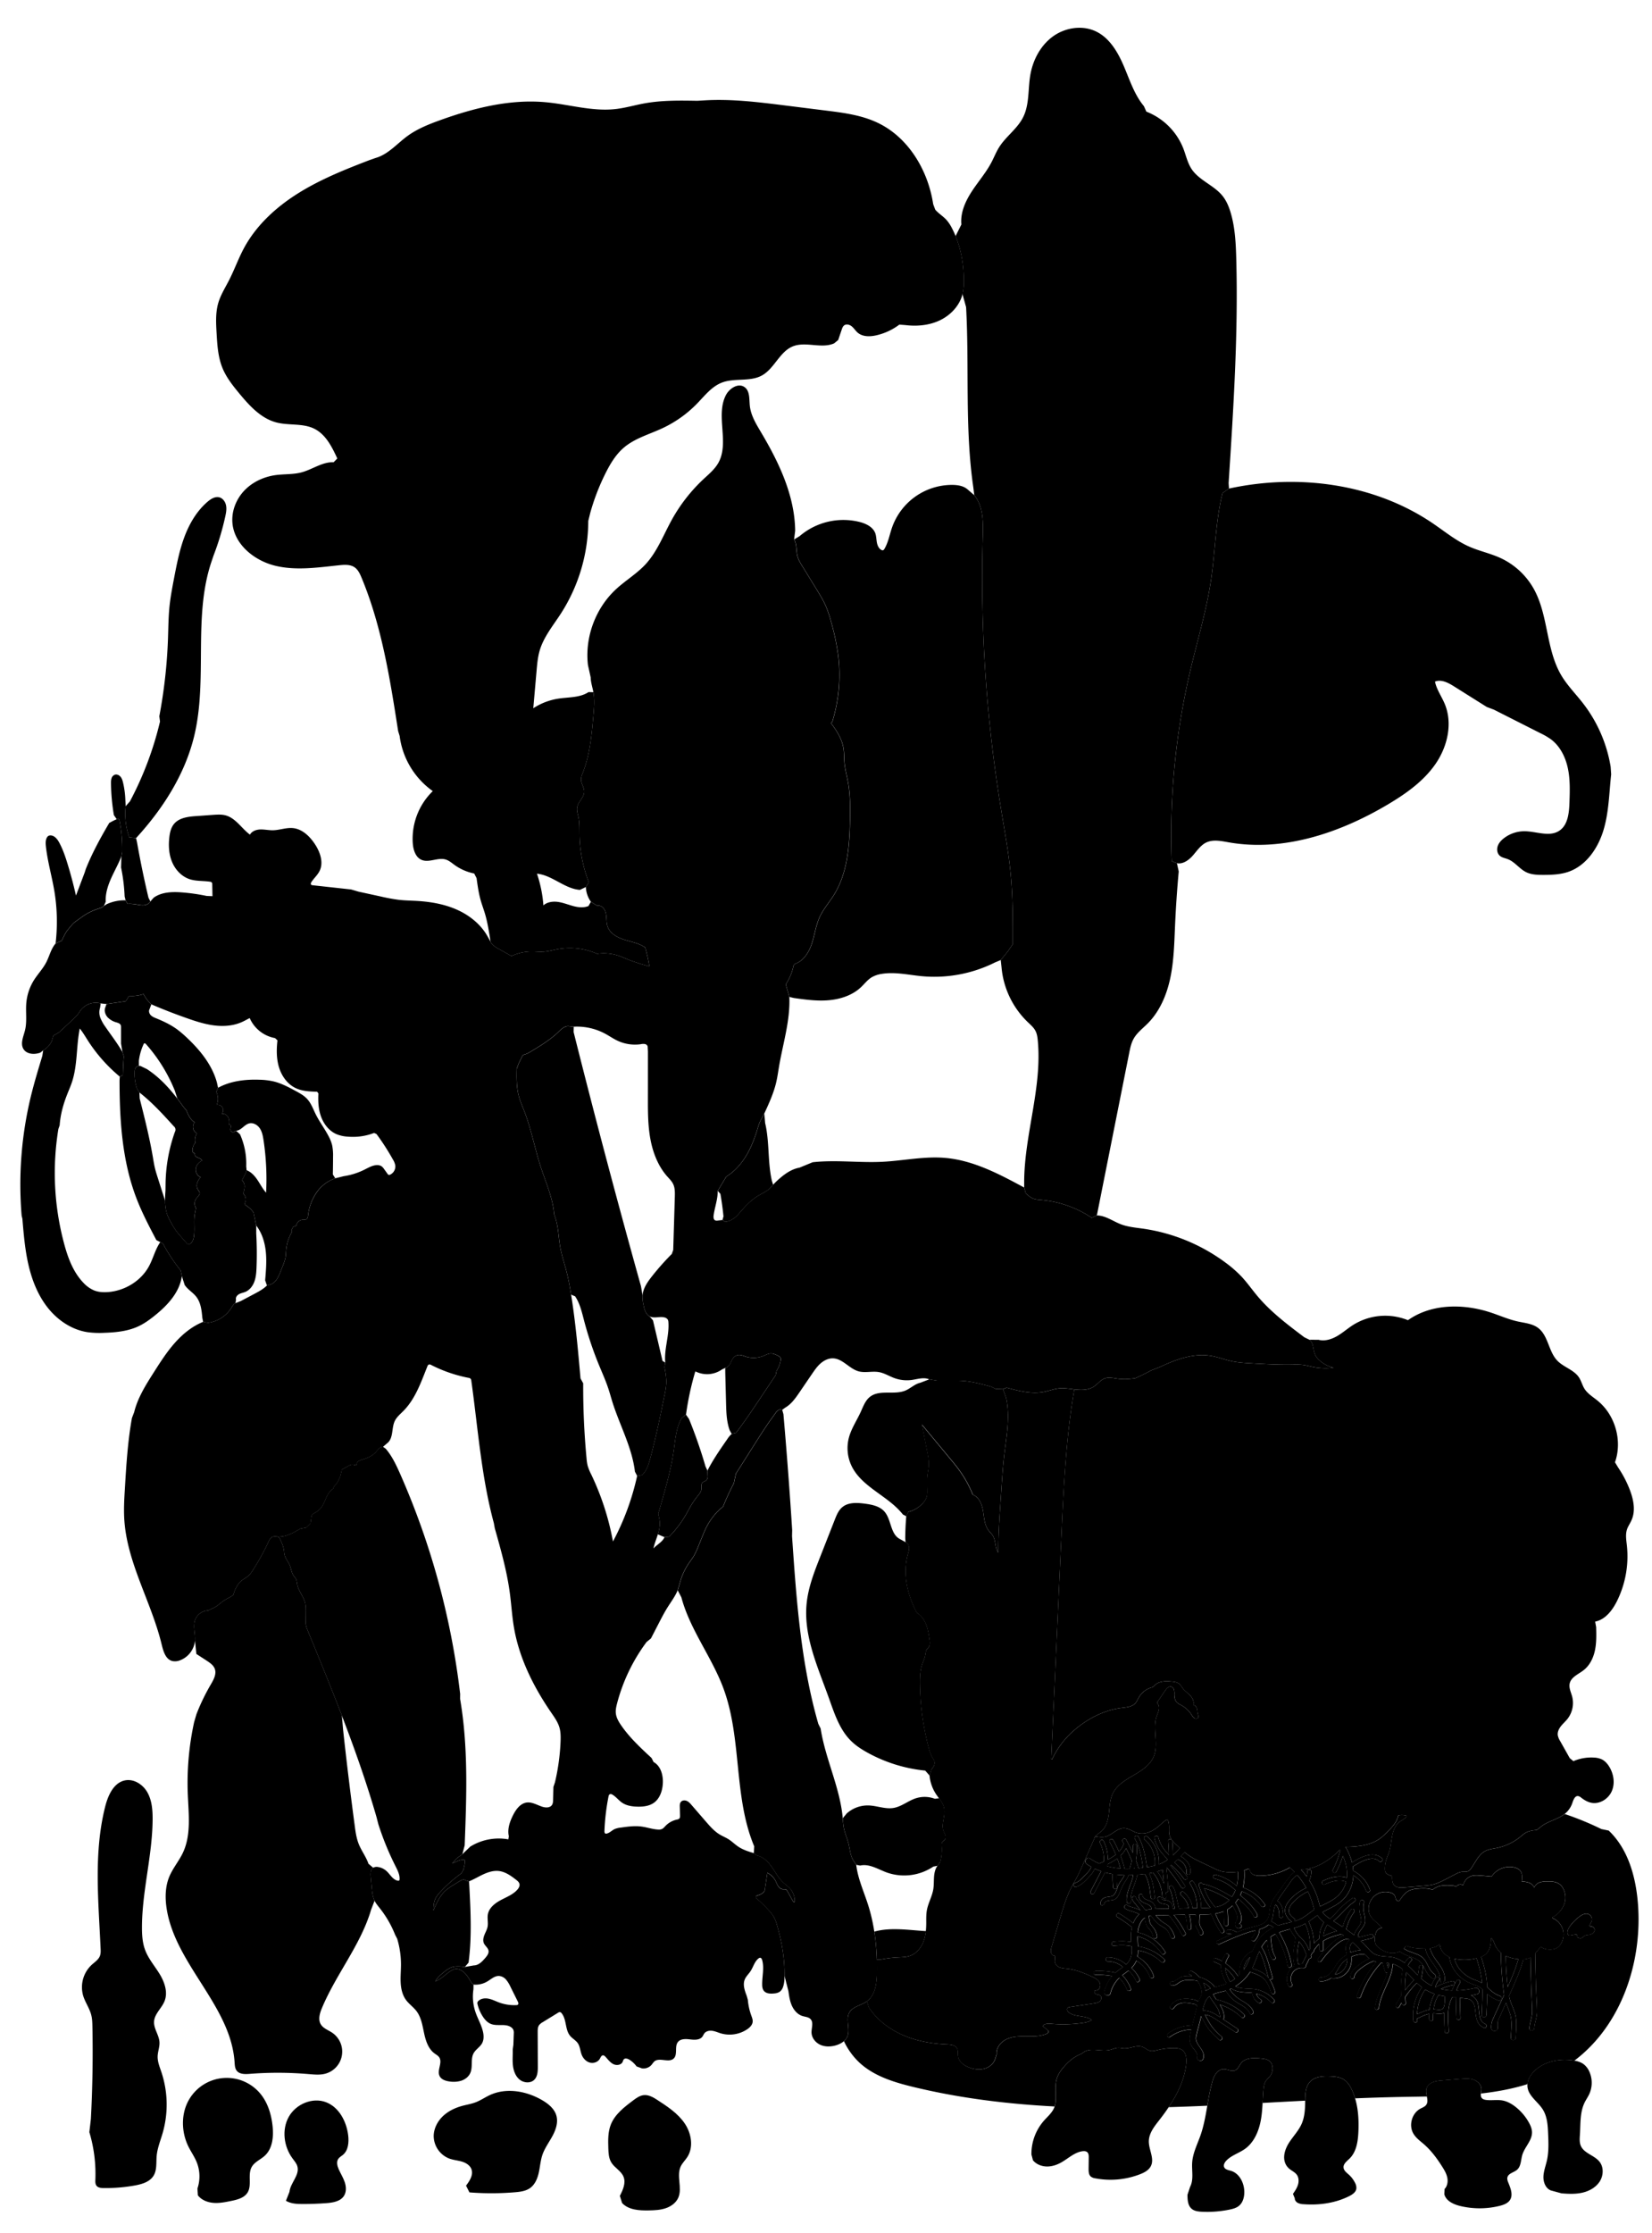 
<svg xmlns="http://www.w3.org/2000/svg" viewBox="0 0 2050 2769" id="illustration" preserveAspectRatio="xMidYMid meet">
    <title>Araceæ</title>
    <path data-name="bg" data-official="" data-plain="" data-loc="" d="M1870.94,2464.08a384.65,384.65,0,0,1-2.45-38.65l.72.36a42.59,42.59,0,0,0,14.93,3.66c-3.24,11.67-8,22.82-12.87,33.9Zm-493.54-228c-.61,4-.92,8.16-1.39,12.21.47-4.05.78-8.17,1.39-12.21Zm-263.55,191.3c5.28-.27,10.7-.27,15.67-2.07,7.53-2.73,13.15-9.39,16.18-16.8a51.22,51.22,0,0,0,3.27-13.74c-21.7-1.29-44-5-64,.64a285.68,285.68,0,0,1,3.16,34.71,1.41,1.41,0,0,1,0-.2h5.26A144.23,144.23,0,0,1,1113.85,2427.38Zm330.4-91.44q-.54-8.66-1.65-17.27a65.84,65.84,0,0,1-6.53,2.19A55.67,55.67,0,0,1,1444.25,2335.94Zm365.42,93.91a46.17,46.17,0,0,1-4.67-.85c2.83,12.23,12.75,21.6,24.6,26.06a65,65,0,0,1,9.54,4.13c-.85-10.56-3.68-20.68-6.89-30.72A59.67,59.67,0,0,1,1809.67,2429.85Zm-39.07,170c-9.87.21-19.7.34-29.44.52-19.84.36-39.71,1-59.6,1.78a77.39,77.39,0,0,0-3.7-9.92c-2.45-5.41-5.76-10.72-10.87-13.75-4.77-2.82-10.52-3.33-16.06-3.59-9-.43-19.2.08-25.33,6.71-5.62,6.06-5.89,15.14-6,23.45q-26.42,1.36-52.85,2.81c.34-5.78.61-11.57,1.17-17.33.31-3.16.75-6.41,2.36-9.14,1.43-2.41,3.67-4.22,5.44-6.4,4.63-5.73,5-15.49-1.14-19.63-2.75-1.87-6.22-2.28-9.53-2.63-8.83-.94-19.27-1.26-24.86,5.64-2.48,3.06-3.82,7.37-7.41,9-4.6,2.05-9.76-1.63-14.79-1.39-3.69.18-7,2.52-9.2,5.51a31.61,31.61,0,0,0-4.39,10.11c-2.8,9.72-4.53,19.72-6.26,29.7q-24,1.07-47.92,1.79c10.78-16.11,19.33-33.65,21.7-52.73.84-6.73.25-14.83-5.48-18.46-2.84-1.79-6.36-2.05-9.72-2.06a83.11,83.11,0,0,0-20.35,2.47c-2.92.72-6,1.62-8.9,1-3.52-.77-6.23-3.57-9.59-4.85-7.45-2.84-15.61,2.3-23.55,1.73-2.16-.15-4.28-.73-6.44-.71-3.82,0-7.36,1.9-11.08,2.74-10.17,2.31-21.64-2.93-30.87,1.92l-4.2,2.94c-8.72,3.19-16,9.44-22,16.51-3.37,4-6.44,8.31-8.11,13.24-3,8.75-1.27,18.3-1.7,27.53a30.25,30.25,0,0,1-1.28,7.87c-58.82-3.06-117.19-10.19-174.78-24.07-24.33-5.86-49.36-13.45-67.64-30.54a88.09,88.09,0,0,1-19-26.36,15.83,15.83,0,0,0,4.22-5.6c4-9.33-2.48-21.12,2.57-29.95,4.33-7.58,14.67-8.76,21.76-13.86l2.61,7.73c10.22,15.49,25.71,27.11,42.77,34.42s35.68,10.5,54.22,11.29c4.49.19,9.76.67,12.09,4.51,1.9,3.14.93,7.18,1.59,10.8,1.12,6.2,6.89,10.49,12.72,12.88,6.14,2.53,13,3.67,19.47,2s12.24-6.49,14-12.9l1.55-4.93c-.89-8.2,5.4-15.82,13-19.15s16.08-3.34,24.32-3.24,16.77.19,24.38-3c1.41-.59,3-1.76,2.67-3.26a3.52,3.52,0,0,0-1.43-1.77l-6-4.68c2.34-3.28,7.17-3.13,11.19-2.79a169.06,169.06,0,0,0,38.15-1.07c4.12-.59,8.37-1.39,11.74-3.83-8-5.8-19.85-3.22-28-8.82-1.87-1.28-3.56-3.79-2.27-5.64.77-1.11,2.26-1.4,3.59-1.6l29-4.31c2.69-.4,5.55-.87,7.58-2.67s2.71-5.43.61-7.16c-1.46-1.19-3.57-1.06-5.31-1.76s-2.94-3.42-1.28-4.31a4.88,4.88,0,0,1,1.79-.3c4.12-.42,5.82-6.1,3.92-9.77s-5.9-5.67-9.67-7.38c-9.63-4.37-19.58-8.45-30.09-9.68-3.74-.44-7.64-.55-11-2.28s-5.88-5.77-4.46-9.26l-.32-4.49c-2.39.07-4.33-2.19-4.77-4.54s.25-4.76.93-7.05l11-37c3.46-11.65,7-23.38,12.36-34.26,2.66-5.37,5.79-10.51,8.54-15.84,2.5-4.83,4.7-9.81,6.89-14.79l14.3-32.46.51-1.73,1.38-.31c3.63.57,7.36,1.15,11,.4,8.62-1.81,15-10.85,23.77-10.74,5.9.08,10.88,4.33,16.56,5.93a23.57,23.57,0,0,0,15-1.17,44.58,44.58,0,0,0,12.76-8.34c2.91-2.59,5.7-5.43,9.2-7.14l1.11,1.2c2.5,5.92.22,12.9,2.13,19,1.44,4.62,5.07,8.17,8.59,11.48,1.34,1.26,2.69,2.5,4,3.74-2.77,3-5.57,6-8.55,8.81q-.16-8.76-.92-17.5c-.27-3.19-5.27-3.21-5,0q.75,8.67.92,17.37c-1.89-2.17-3.88-4.25-5.66-6.54a43.05,43.05,0,0,1-7.55-15.52c-.83-3.1-5.66-1.79-4.82,1.33a48.26,48.26,0,0,0,6.74,15c2.85,4.12,6.61,7.48,9.58,11.49-1.23.87-2.48,1.7-3.78,2.44a47,47,0,0,1-7,3.19,42.2,42.2,0,0,0-14.31-34.33c-2.42-2.1-6,1.42-3.54,3.54a37.36,37.36,0,0,1,12.74,32.4,88.71,88.71,0,0,1-9.7,2c-1.94-13.12-4.17-26.24-10.77-37.94-1.57-2.8-5.9-.29-4.31,2.52,6.25,11.11,8.32,23.64,10.16,36.09-1.32.16-2.64.3-3.94.44l-1.64.16c-.94-3.31-2-6.56-3.27-9.76a85.73,85.73,0,0,0,1.32-17.63c-.09-3.21-5.09-3.22-5,0,.08,2.84,0,5.64-.2,8.43-2.56-5.6-5.38-11.1-8.23-16.57-1.48-2.85-5.8-.33-4.31,2.53l1.35,2.61a27.62,27.62,0,0,1-6,9.89,144.66,144.66,0,0,0-7.06-14.43c-1.58-2.8-5.9-.29-4.32,2.53a136.86,136.86,0,0,1,7.48,15.54,57.81,57.81,0,0,1-9.82,6.2,51.1,51.1,0,0,0-5.41-23.32c-1.43-2.88-5.75-.35-4.32,2.52a45.48,45.48,0,0,1,4.7,23.2c-1.92.87-3.84,1.69-5.72,2.49a66.79,66.79,0,0,1-11.36-6.18c-4.27-2.9-8.27,4-4,6.91q2.63,1.77,5.35,3.28c-1.18,4.4-5.21,8-8.23,11.12-3.44,3.59-6.92,7.47-11.8,9-3.06,1-1.75,5.79,1.33,4.82,6.28-2,10.69-6.74,15.09-11.42,3.29-3.5,6.45-6.89,8-11.24a76.27,76.27,0,0,0,8,3.24l-13,24.76c-1.49,2.85,2.82,5.38,4.32,2.52l13.52-25.8a92.63,92.63,0,0,0,9.49,2.05,151.75,151.75,0,0,0,.51,16.1c.28,3.18,5.28,3.21,5,0a149.71,149.71,0,0,1-.52-15.42c3.15.36,6.33.57,9.51.66-1.47,3.83-4.9,7.48-6.66,10.85-2.06,4-3,9.08-5.57,12.71-2.9,4.06-8.45,2.52-12.51,4.44a8.26,8.26,0,0,0-5,6.91c-.4,3.18,4.6,3.15,5,0,.51-4.06,9-3.22,11.9-4.51,3.47-1.53,5.32-4.55,6.7-8,2.05-5,4-9.85,7-14.39,1.8-2.7,3.54-5.11,4.37-8q2.86,0,5.73-.18c-1.86,11.27-9.19,21.23-8,33.06.32,3.18,5.32,3.21,5,0-1.18-11.74,6.29-22,8-33.4,1.7-.15,3.4-.31,5.09-.51,1.43-.16,2.86-.33,4.29-.52,5.07,8.86,6.31,18.92,7.37,28.91.33,3.17,5.34,3.2,5,0-1.08-10.23-2.36-20.48-7.1-29.69,1.62-.27,3.24-.57,4.85-.91a50.21,50.21,0,0,1,11.68,29.93c.16,3.2,5.16,3.22,5,0-.09-1.81-.27-3.6-.52-5.37a2.31,2.31,0,0,0,2.74-2.39,269,269,0,0,0-2.31-27.79l.29-.14.46-.26a244.58,244.58,0,0,1,17.74,24.26c1.73,2.7,6.06.2,4.32-2.52a253.88,253.88,0,0,0-17.74-24.37l1-.71a99,99,0,0,1,15.51,16.88c1.86,2.59,6.2.09,4.31-2.52a104.46,104.46,0,0,0-15.84-17.49c1.49-1.26,2.94-2.58,4.35-3.94,6.51,3.23,11.35,8.86,10.49,16.62-.35,3.19,4.65,3.17,5,0,1-9.14-4.47-16.06-11.86-20.27,1.62-1.67,3.2-3.36,4.78-5a78,78,0,0,0,10.18,7.11c2.7,1.55,5.51,2.89,8.32,4.23l18.33,8.73a55.27,55.27,0,0,0,6.68,2.83,37.22,37.22,0,0,0,6.53,1.4,56.64,56.64,0,0,0,16-.2,58.42,58.42,0,0,1-1.49,17.69,60.52,60.52,0,0,0-26.12-14c-3.12-.79-4.46,4-1.33,4.82a55.52,55.52,0,0,1,25.77,14.44,37.23,37.23,0,0,1-4.33,8.12c-10.93-6.55-22-12.89-34.59-15.72a2.43,2.43,0,0,0-1.53.12.24.24,0,0,0,0-.08c-.86-3.09-5.69-1.78-4.82,1.33a77.89,77.89,0,0,0,14.25,27.85c-3.81.22-7.66.18-11.38.23a61.17,61.17,0,0,0-9.39-32.28c-1.7-2.73-6-.22-4.31,2.52a56.34,56.34,0,0,1,8.7,29.87l-5.84.15c-.49-8-5-14.49-10.77-19.82-2.36-2.18-5.91,1.35-3.53,3.54,4.84,4.45,8.87,9.68,9.3,16.4l-11.74.3-3.45-15.2c-.95-4.16-1.73-8.27-4.17-11.85-1.81-2.64-6.14-.14-4.32,2.53,2.54,3.71,3.12,8.27,4.1,12.57q1.38,6,2.74,12.07l-2.59.05a9.15,9.15,0,0,0-3.33-8.33,11.61,11.61,0,0,0-5.24-2.13c-1.22-.21-5.07-.11-5.19-1.85-.2-3.2-5.2-3.22-5,0s2.45,5.39,5.55,6.16,9.06.54,8.32,5.57a3.59,3.59,0,0,0,0,.65c-5.47.06-11,.11-16.43.35a11.45,11.45,0,0,0-5.67-9.14c-3.6-2.15-9.81-2.61-10.53-7.57-.46-3.17-5.28-1.82-4.82,1.33.52,3.63,3.17,6.18,6.37,7.71,3.84,1.85,9.19,2.68,9.68,7.82a.68.68,0,0,0,0,.14l-.39,0a28.33,28.33,0,0,0-7,1.37l-.1-.14q-3-3.66-6-7.4-1.56-2-3.08-4a35,35,0,0,1-2.66-3.33,2.47,2.47,0,0,0-1.7-2.33l-.15-.05a2.46,2.46,0,0,0-2.43.64l-.14.13a2.46,2.46,0,0,0-.64,2.43c1.1,3,4,5.8,5.9,8.31,1.47,1.91,3,3.78,4.48,5.65a69.71,69.71,0,0,0-6.81-2.68c-3.2-1.07-6.57-1.61-9.42-3.5-2.69-1.79-5.2,2.54-2.52,4.31a27.79,27.79,0,0,0,8,3.19,68.49,68.49,0,0,1,9.33,3.52,25.52,25.52,0,0,0-3.72,4.32,34.67,34.67,0,0,0-3.72,7A147.29,147.29,0,0,0,1388.9,2373c-2.77-1.64-5.29,2.68-2.52,4.32a140.16,140.16,0,0,1,17.44,12.06,2.8,2.8,0,0,0,1,.51,47.33,47.33,0,0,0-1.46,11.92c0,2.13.18,4.31.38,6.51-7.2-1.36-14.55-1-21.91-.48-3.2.22-3.22,5.23,0,5,7.55-.54,15-1,22.37.69.38,4.89.44,9.78-1.15,14.34a20.39,20.39,0,0,1-5.68,8.24,34.29,34.29,0,0,0-22.82-8.79c-3.22,0-3.22,5,0,5a29.09,29.09,0,0,1,18.92,7c-3.12,2.36-6.44,4.52-9.22,7a2.09,2.09,0,0,1-.22.2,2.5,2.5,0,0,0-1-.47,102.24,102.24,0,0,0-23.29-1.92c-3.21.1-3.22,5.1,0,5a96.2,96.2,0,0,1,20.41,1.46,47.28,47.28,0,0,0-9.66,19c-1.25,5,6.47,7.13,7.72,2.13a39.08,39.08,0,0,1,10.83-18.88,40.44,40.44,0,0,1,9.49,14.52c1.13,3,6,1.69,4.82-1.33a46.41,46.41,0,0,0-10.51-16.47c2.51-1.94,5.14-3.78,7.63-5.76a39.47,39.47,0,0,1,9.46,12.92c1.34,2.92,5.65.38,4.32-2.52a42.86,42.86,0,0,0-10-13.72,26.72,26.72,0,0,0,4.56-5.9,25.91,25.91,0,0,0,1.45-3.07,39.45,39.45,0,0,1,16.64,19.89c1.12,3,6,1.69,4.82-1.33a44.91,44.91,0,0,0-20-23.5,42.34,42.34,0,0,0,.76-7.8,53.6,53.6,0,0,1,28.68,14.38c2.32,2.24,5.86-1.3,3.54-3.53a58.91,58.91,0,0,0-32.3-15.88c-.18-4.09-.53-8.2-.53-12.27a48.09,48.09,0,0,1,29.51,21c1.73,2.71,6.06.2,4.32-2.52a53.22,53.22,0,0,0-33.63-23.52,29.35,29.35,0,0,1,4.56-13.84,14.83,14.83,0,0,1,4.4-4.39c.27,3.39.59,7,2.08,9.84,1.06,2,2.76,3.63,4.17,5.42a18.62,18.62,0,0,1,3.82,8.89c.54,3.17,5.36,1.83,4.82-1.33a22.89,22.89,0,0,0-4.82-10.83c-1.74-2.14-3.58-4-4.29-6.73a46.59,46.59,0,0,1-1-7.35c.84-.22,1.71-.41,2.59-.55a52.41,52.41,0,0,0,9.85,11,72.66,72.66,0,0,0,6.87,4.26c4.06,2.55,6.06,7.24,7.74,11.54,1.16,3,6,1.67,4.82-1.33-2.46-6.28-5.22-11.89-11.3-15.22a39.36,39.36,0,0,1-12.07-10.72c3.25-.06,6.54.08,9.62,0l6.65-.16a2.91,2.91,0,0,0,.4.66,134.56,134.56,0,0,1,15.77,23.75c1.49,2.85,5.81.33,4.31-2.52a138.82,138.82,0,0,0-14.34-22l13.84-.35c2.16,4.69,2.29,11.32,2.8,16.18.34,3.17,5.34,3.21,5,0-.53-5.06-.74-11.2-2.48-16.31,2.63,0,5.33,0,8.07,0a74.93,74.93,0,0,0-.47,11.76c.33,4.8,4,7.35,4.81,11.9.55,3.16,5.37,1.82,4.82-1.33-.79-4.49-4.6-7.58-4.68-12.09-.05-3.38.25-6.81.53-10.21,4.69,0,9.44-.08,14.09-.54,1.67,3.18,2.9,6.63,4.5,9.84a120.47,120.47,0,0,0,7.16,12.35c1.75,2.68,6.08.17,4.31-2.53a119.19,119.19,0,0,1-7.15-12.34c-1.3-2.61-2.35-5.37-3.59-8a49.47,49.47,0,0,0,10.18-2.81q.54,7.85.76,15.7c.08,3.21,5.08,3.23,5,0q-.26-9-.94-18.05a34.05,34.05,0,0,0,4.48-3.09c.64-.52,1.25-1.07,1.86-1.62a49.11,49.11,0,0,1,3.53,6.5c1.07,2.38,2.7,5.85,2.57,8.56-.12,2.51-1.82,3.89-2.54,6.06-1.5,4.47,2,8.4,6.48,6.21,2.88-1.43.35-5.74-2.53-4.32,5-2.47,3.57-10.46,2.22-14.36a55,55,0,0,0-6.18-12.34,40.84,40.84,0,0,0,3.53-4.83c7.55,6.26,14.72,13,19.2,21.86,1.44,2.87,5.76.35,4.32-2.52-4.89-9.72-12.81-17-21.08-23.78a48.76,48.76,0,0,0,2-4.72,49.12,49.12,0,0,1,24,18.26c1.83,2.62,6.17.13,4.32-2.52a54.62,54.62,0,0,0-26.87-20.53,67.79,67.79,0,0,0,1.56-21.39,55.08,55.08,0,0,0,5.44-2l1.36,1c0,2.79,2.16,5.24,4.69,6.43a18.86,18.86,0,0,0,8.21,1.33,74.3,74.3,0,0,0,36.77-10.16q3.1,2.64,5.89,5.52a23.87,23.87,0,0,0-6.23,5.91c-3.78,4.81-7.3,9.84-10.82,14.84-3.33,4.74-7.19,9.49-10.06,14.6a3.12,3.12,0,0,0-.44.85c-.22.41-.45.83-.66,1.25-2.29,4.66-2.47,9.73-3.29,14.77a17.38,17.38,0,0,1-3.13,7.89,2.59,2.59,0,0,0-1.08,1.27,17.09,17.09,0,0,1-6.84,4.1c-5.54,1.95-11.4,3-17,4.85-4.14,1.35-8.21,2.86-12.25,4.46a3,3,0,0,0-.56-.48,17.87,17.87,0,0,0-9.9-2.79c-3.21.05-3.22,5.05,0,5a13.09,13.09,0,0,1,4.49.71c-6,2.51-11.86,5.19-17.75,7.86-2.93,1.33-.39,5.64,2.52,4.32,12.26-5.56,24.55-11.14,37.44-15.11,2.18-.67,4.55-1.23,7-1.82a16.09,16.09,0,0,1-4.2,9c-2.17,2.37,1.35,5.91,3.54,3.54a21.46,21.46,0,0,0,5.77-13.94c4.17-1.24,8.15-2.9,11.2-5.75a27.9,27.9,0,0,1,6.48,3.31,50,50,0,0,0-18.53,14.86,62.64,62.64,0,0,0-7.82,14.51c-11.64,5.26-17.11,17-16.13,29.43q-.9.9-1.83,1.77a55.45,55.45,0,0,0-15.53-16,37.18,37.18,0,0,1,3.73-8.31c1.58-2.81-2.74-5.34-4.32-2.53a52.07,52.07,0,0,0-3.88,8.08,57.32,57.32,0,0,0-7.86-3.63c-3-1.13-4.32,3.7-1.33,4.82a50.27,50.27,0,0,1,8,3.85,17,17,0,0,0,.06,4.27c.92,6.54,3.65,12.9,7,18.6-1,.43-2.08.85-3.14,1.21-3.84,1.32-7.77,2.14-11.52,3.13a33.6,33.6,0,0,0-18.94-12.23,33.07,33.07,0,0,0-9.57-7.56c-2.84-1.49-5.38,2.82-2.52,4.32a29.21,29.21,0,0,1,3,1.81,44.11,44.11,0,0,0-11.9.47c-4.8.95-8.55,6.46-13.29,6.35-3.22-.07-3.22,4.93,0,5,3.44.08,5.88-1.52,8.59-3.5,4.26-3.12,8.5-3.47,13.68-3.4a46.94,46.94,0,0,1,9.24,1,27.24,27.24,0,0,1,5.62,17.19,21.61,21.61,0,0,0-1.26,1.94,35.9,35.9,0,0,0-3,6.7c-4.58-3.59-14.27-4-19.61-3.45-6.29.6-11.92,3.52-15.32,8.93-1.72,2.74,2.6,5.25,4.32,2.53,2.79-4.44,7.65-6.38,12.75-6.58a37.81,37.81,0,0,1,8.08.74c1.9.34,5.47.52,6.92,1.95a2.39,2.39,0,0,0,1.41.7c-.7,2.68-1.31,5.38-2,8q-2.09,8.32-4.18,16.64a51.26,51.26,0,0,0-30.23,10c-2.57,1.89-.08,6.23,2.52,4.32a46.85,46.85,0,0,1,26.45-9.24l-.81,3.2c-1.55,6.22-2.23,11.4,1.16,17.16,2.25,3.83,8.22,8.58,6.89,13.4s6.35,7.09,7.72,2.13c3.07-11.16-11-16.61-8.93-27,1.36-7,3.47-13.88,5.2-20.77.4-1.57.77-3.17,1.13-4.78a120,120,0,0,0,8.3,14.68c3.83,5.5,8.71,10,13.65,14.5,2.38,2.16,5.92-1.37,3.53-3.53-5.07-4.6-10.14-9.22-13.88-15a138.49,138.49,0,0,1-6.89-12.4c6.32.56,11.94,4.75,17.2,8.22l20.3,13.38c2.7,1.78,5.21-2.55,2.53-4.31-5.88-3.88-11.73-7.8-17.62-11.67a2.4,2.4,0,0,0,1.17-2c.28-6.22-2.16-11.3-5.27-16.12a64.93,64.93,0,0,1,26.7,15.73c2.31,2.24,5.85-1.29,3.54-3.54a70.33,70.33,0,0,0-34.48-18.46h-.05a65.58,65.58,0,0,1-4-6.45c4.8-2.1,10.44-3,15.73-4.51,3.08,4.94,6.65,9.51,11.45,12.94,6.54,4.69,14.77,7.25,18.35,15.07,1.33,2.92,5.64.38,4.31-2.53-2.9-6.35-8.56-9.86-14.38-13.27a43.65,43.65,0,0,1-14.85-13.92l.38-.16c.55-.25,1.1-.51,1.64-.78,6.35,4.3,14.1,4.63,21.8,5,1.37.07,2.71.19,4,.36a16.65,16.65,0,0,0,8,12.33c2.76,1.67,5.27-2.65,2.52-4.31a11.5,11.5,0,0,1-5.25-7,36.51,36.51,0,0,1,18.37,10.8c2.2,2.36,5.73-1.18,3.54-3.54a41.51,41.51,0,0,0-22-12.62c-8.35-1.67-18.2.05-25.9-3.78a58.34,58.34,0,0,0,18.17-17.76c5.71,1.8,11.71,3.7,16.3,7.68,5.14,4.46,7.84,11.55,9.86,17.85,1,3.05,5.81,1.75,4.82-1.33-1.65-5.13-3.69-10.57-6.83-15.12,1.71,1,4.51-.29,3.75-2.71-3.84-12.21-6.48-26.46-13.67-37.32a40.46,40.46,0,0,1,5-7c.57-.64,1.16-1.25,1.75-1.84.91,8,1.61,16.88,6,23.4,1.79,2.66,6.12.16,4.32-2.52-4.43-6.6-4.78-16.57-5.77-24.65a41.54,41.54,0,0,1,6-3.56,117.23,117.23,0,0,1,15.18,39.73c.59,3.16,5.41,1.82,4.82-1.33a120.71,120.71,0,0,0-15.37-40.4,125.68,125.68,0,0,1,13.36-4,77.87,77.87,0,0,0,7,10.81c-2,11.33-5,23.27-1.22,34.53a18.55,18.55,0,0,0-7.54,25.05c1.44,2.88,5.75.35,4.31-2.52a13.6,13.6,0,0,1,14.18-19.73,2.77,2.77,0,0,0,3.06-3.35,2.32,2.32,0,0,0,.39-.56c1.29-2.51,2.52-5.1,3.8-7.69a2.28,2.28,0,0,0,2.33-3c-.1-.3-.21-.61-.32-.92.63-1.19,1.27-2.36,2-3.51a2.54,2.54,0,0,0,1.77-2.24c0-.23,0-.46,0-.69a42.08,42.08,0,0,1,6-7.33l.58-.52c0,2.21.09,4.42.08,6.58,0,3.22,5,3.22,5,0,0-3.42-.1-6.89-.08-10.35,6.83-4.28,14.93-6.41,22.67-8.46,0,0,0,0,.08,0l2.71,1.82c-5.47,1.66-10.14,5.23-14.53,9.1a114.48,114.48,0,0,0-17.68,19.95c-1.86,2.64,2.48,5.14,4.32,2.53a108.48,108.48,0,0,1,14.41-16.68c5.34-5,11.45-10.54,19.15-10.86.54.41,1.06.85,1.59,1.27a14.17,14.17,0,0,0-4.46,6.8c-1.18,4,0,7.62,1,11.48a40.49,40.49,0,0,0-5.55,3.86,42.36,42.36,0,0,0-9.69,12.13c-3.94,7-8.82,11.93-17.27,12.34-3.2.16-3.22,5.16,0,5a24.49,24.49,0,0,0,12.64-4l.07,0a21.77,21.77,0,0,0,23.22-12.34,26.22,26.22,0,0,0,2.16-14.19.34.34,0,0,1,0-.1,36.64,36.64,0,0,1,16.49-3.14c1.08,1.05,2.18,2.08,3.32,3.08.88.78,1.79,1.52,2.73,2.2a62.56,62.56,0,0,0-13.24,8c-4.72,3.77-10.21,8.31-10.56,14.73-.17,3.22,4.83,3.21,5,0,.28-5.06,7.41-10.07,11.15-12.73a58.86,58.86,0,0,1,12.86-6.86l.1-.05a23.86,23.86,0,0,0,3.13,1.15l.2,0a126.32,126.32,0,0,0-24.43,42c-1.06,3,3.76,4.35,4.82,1.33a120.5,120.5,0,0,1,25.45-42.3c.57,0,1.15.08,1.72.12q1.28,5.39,3.08,10.64a2.47,2.47,0,0,0,2.68,1.7c-4.15,14.62-13.38,27.92-15.32,43.27-.4,3.19,4.6,3.16,5,0,2.41-19.13,16.09-34.78,17.27-54.21a36.12,36.12,0,0,1,12.31,6.57c-2.29,10.84-2.45,21.86-1.9,32.88-2.41,3.59-4.66,7.29-6.72,11.11-1.52,2.84,2.8,5.37,4.32,2.53.94-1.75,1.93-3.46,2.94-5.15,0,.21,0,.43,0,.64.24,3.19,5.24,3.22,5,0-.2-2.56-.38-5.13-.52-7.7A126.44,126.44,0,0,1,1758.2,2459a73.86,73.86,0,0,0,6.27,5.45,61,61,0,0,0-10.67,41.17c.32,3.17,5.32,3.21,5,0-.09-.82-.15-1.64-.2-2.46a2.74,2.74,0,0,0,1-.28c4.43-2.19,9-4.48,13.91-5.51-.1,2.09-.13,4.2-.08,6.31.08,3.22,5.08,3.23,5,0,0-2.28,0-4.58.11-6.88,4.13,0,8.37,1.37,12.38-.17a8.84,8.84,0,0,0,1.31-.64c-.39,7.8.28,15.78.51,23,.11,3.21,5.11,3.22,5,0-.44-13.54-2.82-30.54,4.84-42.53,1.34,0,2.69,0,4.05,0q.16,12.93.71,25.85c.14,3.2,5.14,3.22,5,0q-.52-12.5-.7-25a68.08,68.08,0,0,0,8.32,1.14c7.51,1,9.84,6.69,10.61,13.52,1,9,1.48,18.8,11.06,22.69,3,1.21,4.28-3.62,1.33-4.82-10.26-4.17-5.7-20.71-10.4-29a14.17,14.17,0,0,0-7.18-6.31c2.51-.44,5-.95,7.45-1.52,5-1.16,2.89-8.88-2.13-7.71a116.43,116.43,0,0,1-23.46,3.13,92.82,92.82,0,0,1,4.53-9.5c1.55-2.83-2.77-5.35-4.32-2.53a101.77,101.77,0,0,0-5.56,12,70.18,70.18,0,0,1-13.81-1.86,61.79,61.79,0,0,1,15.58-4.87c3.17-.55,1.82-5.37-1.33-4.82a65.16,65.16,0,0,0-21.08,7.6l-.27-.1a31.65,31.65,0,0,1,4.83-9.1c1.94-2.56-2.4-5.06-4.32-2.52a34.53,34.53,0,0,0-5.12,9.62c-1.53-.76-3-1.59-4.52-2.51a58.55,58.55,0,0,1-8.22-6.33,89.69,89.69,0,0,0,2.29-14.1c.27-3.2-4.73-3.19-5,0a79.44,79.44,0,0,1-1.5,10.09c-4.06-4-8-8.27-12.22-12a1.29,1.29,0,0,0,.09-.16,16,16,0,0,1,3.94-5.48c2.39-2.17-1.16-5.7-3.54-3.54a19.4,19.4,0,0,0-4.44,6,40.45,40.45,0,0,0-11.69-6.22c-10-3.26-20.71.08-29.28-7.32-3.63-3.14-6.6-7-9.94-10.41-1.15-1.19-2.33-2.33-3.54-3.45l13.76-3.39c3.13-.77,1.8-5.59-1.33-4.82l-16.12,4a2.3,2.3,0,0,0,.12-.81c-.12-7.25,8-11.45,8.83-18.71a27.63,27.63,0,0,0-1-9c-1.17-5.18-1.74-9.59-.43-14.87.78-3.13-4-4.46-4.82-1.33a30.7,30.7,0,0,0-.77,11.84c.54,3.87,2.24,7.76,2.13,11.7-.2,7.23-7.59,11.26-8.76,18.29l-1.12-.88c-2.83-2.19-5.73-4.26-8.67-6.28l0-.1a59.27,59.27,0,0,1,9.93-21.57c1.9-2.61-2.44-5.11-4.32-2.53a63.07,63.07,0,0,0-10,21.25c-3.79-2.5-7.62-4.94-11.45-7.39,9.11-7.72,16.1-17.29,26.12-24.16,2.64-1.81.14-6.14-2.52-4.32a97.4,97.4,0,0,0-14.56,12.08c-4.53,4.61-8.45,9.43-13.42,13.57a38,38,0,0,1-7.92-6.65,19.07,19.07,0,0,1-1.24-1.64c10.85-5.86,22.21-10,29.7-20.46a45.52,45.52,0,0,0,8.52-25,36.67,36.67,0,0,1,15.73,19c1.09,3,5.92,1.71,4.82-1.33a41.89,41.89,0,0,0-20.64-23.4c-.12-1.77-.33-3.53-.62-5.29a2.37,2.37,0,0,0,.59-.27c7.93-4.9,23.54-14.52,32-6.36,2.32,2.24,5.86-1.29,3.54-3.54-10.34-10-26.88-1.23-37.17,5.06a75.36,75.36,0,0,0-8-19.26,128.1,128.1,0,0,0,20.44-1.56c7.93-1.39,15.74-4.07,22.27-8.77a81.76,81.76,0,0,0,10.26-9.35c5.35-5.46,11-11.39,12.37-18.9l.68-.59a26.75,26.75,0,0,1,7.84,0c.69.1,1.53.37,1.64,1.06a1.55,1.55,0,0,1-.4,1.12c-1.8,2.46-4.84,3.63-7.34,5.39-5.53,3.9-8.31,10.66-9.72,17.28s-1.73,13.48-3.73,19.94c-1.18,3.83-2.94,7.46-4,11.3a35.86,35.86,0,0,0-1.42,10.5,9.45,9.45,0,0,0,.46,3.22c1.25,3.36,5.22,4.66,8.69,5.53l-.18,1.75c.09,3.33.29,7,2.49,9.46,3,3.36,8.12,3.26,12.57,2.89l24-2a74.11,74.11,0,0,0,11.8-1.62c5.52-1.38,10.63-4,15.69-6.61l12.62-6.5a21.79,21.79,0,0,1,6.81-2.59c3.1-.43,6.55.43,9.19-1.25a9.83,9.83,0,0,0,2.56-2.66c5.58-7.7,9.37-17.46,17.79-21.89,4.41-2.32,9.52-2.81,14.4-3.81a67.51,67.51,0,0,0,28.63-13.42c2.6-2.09,5.08-4.39,8-5.91,4-2.05,8.54-2.55,13-3l4.36-3.43c8.68-7.54,21.21-9.28,30.2-16.39a369.41,369.41,0,0,1,45.49,18.68l9.09,1.87c24.09,22.84,33.61,57.24,36.26,90.33,5.85,72.95-20.77,151.4-78.88,195-.67-.12-1.34-.23-2-.32-16.38-2.32-34.22,1.07-46.5,12.16-5,4.51-9,10.7-9.62,17.28-18.55,5.82-38,9.39-57.73,11.63a42.37,42.37,0,0,0,.6-5.3c0-5.48-4.69-10.06-9.87-11.83s-10.82-1.35-16.28-.9l-22.35,1.83c-4,.33-8.14.68-11.87,2.24s-7.08,4.59-8,8.53C1769.29,2593.58,1770,2596.76,1770.6,2599.87Zm174.5-203.49c0,1.38.41,2.94,1.65,3.52a4.48,4.48,0,0,0,2.76.06l5.3-1a2.26,2.26,0,0,1,1.93.23c.56.48.5,1.34.52,2.08s.34,1.66,1.08,1.7l2.32.71c2.59.32,4.35-2.58,6.76-3.59a11.22,11.22,0,0,1,3.11-.61,13.4,13.4,0,0,0,5.39-1.53,5.72,5.72,0,0,0,2.94-4.54,4.51,4.51,0,0,0-4.09-4.41c-.79,0-1.83,0-2.1-.75a1.57,1.57,0,0,1,.13-1.1c.76-1.88,2.06-3.55,2.51-5.53a7.06,7.06,0,0,0-4.34-8c-3.8-1.37-7.92.8-11.14,3.23a57.41,57.41,0,0,0-10.94,10.86C1947,2390.3,1945.16,2393.19,1945.1,2396.38Zm-99.57,76.18a42.65,42.65,0,0,0,14,8.3c3.65,1.3,5.22-4.49,1.6-5.78-6.46-2.31-11-6.25-15.68-11-.06-1.71-.15-3.41-.28-5.11-.85-11.13-3.81-21.79-7.18-32.36a19.49,19.49,0,0,0,5.67-3.34c5.27-4.63,6.58-12.32,6.44-19.34l.44-.48c2.57,2,3.35,5.4,4.61,8.38a25.64,25.64,0,0,0,7.29,9.6,441.12,441.12,0,0,0,4,52.51c-4.44,9.57-9.13,19.35-13.28,28.69a24,24,0,0,0-2.67,12.14c.26,5.12,8.26,5.15,8,0-.15-2.84-.39-7.41.89-10q4.73-10.62,9.44-21.24c1.63,4.81,3.68,9.43,5.2,14.41,2.77,9.1,1.16,19.62.85,29-.12,3.86,5.88,3.86,6,0,.29-8.84,1.56-18.41-.19-27.16-1.64-8.13-6.25-15.26-7.82-23.45l-.24-1.34q2.31-5.19,4.6-10.38c5.06-11.44,9.9-23,13.12-35.05a20.3,20.3,0,0,0,7.53-1.45,14.4,14.4,0,0,0,1.3-.66q.38,21.66,1.17,43.3c.29,7.66.82,15.35.94,23,.11,7.46-2.91,14.1-3.4,21.44-.26,3.86,5.74,3.84,6,0,.47-7,3.41-13.39,3.42-20.56,0-8-.66-16-1-23.9q-.9-24-1.25-48c0-.14,0-.27,0-.4.58-.65,1.15-1.31,1.72-2l4.35-5.09,1.37-.89c3,2.44,7,3.19,10.82,3.18a16.87,16.87,0,0,0,9.08-2.21,14.93,14.93,0,0,0,4.56-4.89,22,22,0,0,0-10.22-31.77l-.53-1a30.4,30.4,0,0,0,14.65-15.72,24.13,24.13,0,0,0-1.68-21.13,16,16,0,0,0-3.1-3.7c-4.45-3.83-10.85-4.19-16.72-4a26.75,26.75,0,0,0-9.08,1.35c-2.86,1.11-5.47,3.31-6.31,6.27l-.06-.07a11.33,11.33,0,0,0-6.65-6,27.91,27.91,0,0,0-9.09-1.45l.43-.51c.44-4.33.76-9.12-1.86-12.59-1.79-2.36-4.66-3.67-7.53-4.38a26.74,26.74,0,0,0-28.28,11.36l-.84-.09q-7.57-.81-15.17-1.26a28.66,28.66,0,0,0-7.69.29,15.14,15.14,0,0,0-11.28,11.19l-.53.49a6.25,6.25,0,0,0-8.49,2l-.25-.22a11.07,11.07,0,0,0-5.31-1.26,56.84,56.84,0,0,0-12.44.2,21,21,0,0,0-11.18,5.07l-.77-.37c-5.54-1.72-11.49-1.53-17.28-1.09a31.2,31.2,0,0,0-10.07,2c-5.89,2.53-9.79,8.11-13.38,13.42l-1,0c-1.44.12-2.61-1.21-3.11-2.56a35.86,35.86,0,0,0-1.26-4.13c-1-1.9-3-3-5.06-3.66a20.91,20.91,0,0,0-27.41,20.93,17.45,17.45,0,0,0,1.88,7.2c1.59,3,4.17,5.38,6.69,7.67l8.15,7.42-.94.39a9.06,9.06,0,0,0-6.48,5.26,20.65,20.65,0,0,0-1.62,8.47,14.11,14.11,0,0,0,.88,6.16,13.22,13.22,0,0,0,3.79,4.53c5,4.12,11.22,6.91,17.66,6.82a20.37,20.37,0,0,0,8.67-2.08c6.49,5.66,15.59,6.24,22.79,11,8.23,5.39,8.67,16.91,17.18,22.3,3.27,2.07,6.29-3.12,3-5.18-7.77-4.92-8.44-16.09-16.12-21.58-6.56-4.69-15.48-5.36-21.84-10.15a15.49,15.49,0,0,0,2.44-3.23h1.3c6.18,2.65,13,3.21,19.75,3.28q1.56,0,3.15,0c1.3,6.35,4.5,11.64,8.37,17,4.86,6.67,10.33,13.42,9.88,22.15-.2,3.86,5.8,3.85,6,0,.84-16.24-15.32-25-18.33-39.6a23.67,23.67,0,0,0,11.81-4.74l.48,1.3c.58,5.12,3.93,9.66,8.21,12.54a25.57,25.57,0,0,0,3.39,1.9c1.83,13.44,10.68,24.68,22.75,31a77.66,77.66,0,0,0,10,4.1,24.35,24.35,0,0,1,8.24,4.85c.22,10.59-.53,21.24-.94,31.81-.15,3.86,5.85,3.85,6,0C1844.89,2490,1845.45,2481.25,1845.53,2472.56Zm-186.35-77.89c-4.08-2.62-8.18-5.2-12.2-7.92-2.31,4.25-4.22,8.61-4.67,13.57,0,.21,0,.42,0,.62A84.09,84.09,0,0,1,1659.18,2394.67Zm-24.43-19.53c-3.66,2.52-7.14,5.29-10.82,7.81a70.26,70.26,0,0,1,6.69,27.05,38.52,38.52,0,0,1,3.49-3.51,36.34,36.34,0,0,1,3-2.33,53.41,53.41,0,0,1,.6-7c.77-4.8,2.88-9.18,5.22-13.39A38.14,38.14,0,0,1,1634.75,2375.14Zm-227-58-.33-1.07c-.11.37-.22.74-.34,1.11Zm233.93,15.35c8.34-4.24,20.29-7.38,29.66-4,1-9-1.07-18.39-4.91-27.07a117.85,117.85,0,0,1-8.11,19.72c-1.49,2.86-5.8.33-4.32-2.52a111.51,111.51,0,0,0,8.77-22.52,2.52,2.52,0,0,1,.5-1c-.23-.42-.47-.83-.71-1.25a87.65,87.65,0,0,1-19.92,16,62.09,62.09,0,0,1-19.79,7.74,43.65,43.65,0,0,1-8.54.72,99.1,99.1,0,0,1,7.08,8.64,22.14,22.14,0,0,0,.91-6.14c0-3.22,5-3.22,5,0a27.29,27.29,0,0,1-2.49,11.11,95,95,0,0,1,11.39,25.37c.65,2.3,1.21,4.63,1.92,6.9,8-4,16.43-7.52,22.71-13.79a35.52,35.52,0,0,0,9.62-16.85c-8-3.42-19.06-.41-26.24,3.25C1641.32,2338.28,1638.79,2334,1641.66,2332.5Zm-20.36,92.05c-2.22-6.19-4.77-12-9.35-16.87-1.75,9.33-3.69,19-.77,28.19a19.93,19.93,0,0,1,5.12-.48,2.45,2.45,0,0,1,.28-1.38C1618.16,2430.91,1619.68,2427.71,1621.3,2424.55Zm4.28-7.69a65.25,65.25,0,0,0-5.93-31.28,61.59,61.59,0,0,1-14,5.44c1.23,2.25,2.46,4.52,3.87,6.64,2.36,3.53,5.88,6,8.51,9.26a45.42,45.42,0,0,1,6.45,11.8C1624.82,2418.09,1625.2,2417.47,1625.58,2416.86Zm-42.83-54.92a35.33,35.33,0,0,0-2.53,9.47c-.51,3.9-1,7.9-2.92,11.38a35.09,35.09,0,0,1,8,4.77,2.16,2.16,0,0,1,.45.46q2.79-1,5.7-1.8c3.89-1,7.88-1.83,11.8-2.83a2.46,2.46,0,0,1-.59-.36c-7.93-6.35-11-14.23-4.88-23.27,5.54-8.13,14.14-14.35,23-18.53a88.75,88.75,0,0,0-10.89-15.89c-5.23,2.42-8.7,8.94-11.87,13.34-3.67,5.07-7.24,10.22-10.8,15.36-.78,1.14-1.48,2.24-2.13,3.33,5.81,4,7.47,11.6,7.25,18.53-.11,3.21-5.11,3.22-5,0C1587.51,2370.68,1586.72,2365.2,1582.75,2361.94Zm23.83,20.54a49.59,49.59,0,0,0,5.7-2.05c5.61-2.47,10.36-6.41,15.26-10,1.14-.84,2.33-1.61,3.54-2.36a47.61,47.61,0,0,1-1.58-4.77,106,106,0,0,0-6.46-17.61,59.54,59.54,0,0,0-17,12c-3,3.05-6.54,7.07-6.71,11.6s3.73,7.58,6.94,10.16A2,2,0,0,1,1606.58,2382.48Zm56.23,55.64c-2.33,3.43-4,7.14-6.47,10.33,9.68-.57,15.67-9.89,15.63-19.3A32.58,32.58,0,0,0,1662.81,2438.12Zm15.82-29.37c-4.61,3.41-3.82,7.95-2.77,12.69a40.07,40.07,0,0,1,12.53-3C1685.2,2415.12,1682,2411.83,1678.63,2408.75Zm44.7,25.77c-.84-.08-1.68-.15-2.52-.2.55,2.18,1.16,4.33,1.83,6.47A44.71,44.71,0,0,0,1723.33,2434.52Zm-221,31.28a26.51,26.51,0,0,0-9.23-6.88,31.73,31.73,0,0,1,3,10.06A26.54,26.54,0,0,1,1502.37,2465.8ZM1745,2445.75a113.89,113.89,0,0,0-1.51,22.51,133.31,133.31,0,0,1,11.2-12.82C1751.45,2452.18,1748.28,2448.81,1745,2445.75ZM1792,2488c1-3.85,1-8.27,1.12-12.36a75.29,75.29,0,0,1-8.05-1.57,42.69,42.69,0,0,0-6.08,17.74c.57,0,1.15,0,1.73.07C1785.18,2492.21,1790.51,2493.74,1792,2488Zm-33.51,9.83c5-2.41,10-4.68,15.44-5.6a50.12,50.12,0,0,1,6.27-19.62,59.81,59.81,0,0,1-11.64-5.39A56.72,56.72,0,0,0,1758.53,2497.83ZM1401.77,2317.4a84.06,84.06,0,0,0,2.6-9.94c-2.07-5.22-4.45-10.32-7-15.36a34.54,34.54,0,0,1-6.9,9.13,145.58,145.58,0,0,1,4.73,14.8,2.48,2.48,0,0,1,0,1.33Q1398.48,2317.46,1401.77,2317.4Zm90.77,175.51c.08.17.16.33.25.5,6.42-.33,12.22,2.37,17.75,5.92,1.13.72,2.26,1.46,3.38,2.19.2-10.17-8.28-17.4-12.92-25.9a16.58,16.58,0,0,0-5.5,7.16,69.38,69.38,0,0,0-3.12,9.89C1492.43,2492.75,1492.49,2492.82,1492.54,2492.91ZM1571,2449.6a25.42,25.42,0,0,1,3.21,3.43c-3.37-10.78-5.79-23.25-11.47-33.31-3.18,7-5.44,14.48-9,21.3C1559.89,2443,1566.1,2445.28,1571,2449.6Zm-52.94-87.79a31.64,31.64,0,0,0,7.44-5.66c-9.92-5.93-20-11.63-31.26-14.44a72.22,72.22,0,0,0,13.74,23.4A31.19,31.19,0,0,0,1518.06,2361.81Zm-143.64-50c-.1.86-.22,1.73-.36,2.6,0,0,0,0,0,0a90,90,0,0,0,16.28,2.69q-1.65-6.34-3.88-12.45A72.8,72.8,0,0,1,1374.42,2311.76Zm170.91,127.94a87.09,87.09,0,0,0,5.93-12.64c-4.8,3.9-7.37,9.69-8.06,15.89C1544,2441.89,1544.67,2440.81,1545.33,2439.7Zm-25.15.75a15.83,15.83,0,0,0,.33,2.2,50.9,50.9,0,0,0,6.15,15,48.67,48.67,0,0,0,5.73-3.7A51,51,0,0,0,1520.18,2440.45Z"></path>
    <path data-name="1" data-official="Arum maculatum" data-plain="Cucoo-pint" data-loc="Hedges, England" d="M1637.82,1687.38a22.13,22.13,0,0,1-5.94-7.62c-2.66-6.13-1.62-14.34-7-18.34l-6.3-3.06c-20.82-15.67-41.84-31.53-58.54-51.53-6.31-7.55-12-15.65-18.63-22.89a147.26,147.26,0,0,0-20.59-18.12,226,226,0,0,0-102.33-42.15c-9.26-1.32-18.72-2.09-27.46-5.41-10-3.79-19.19-10.9-29.9-11l-6.41,2.91a133.43,133.43,0,0,0-62.84-22.12c-3.15-.27-6.36-.43-9.33-1.52-3.71-1.36-6.75-4.06-9.7-6.69l-1.93-7.18c-31.1-16.77-63.34-33.89-98.55-36.79-25.91-2.13-51.78,3.62-77.75,4.89-28.72,1.4-57.64-2.67-86.21.56l-16.33,6.7c-9.16,1.61-17.21,7-24.26,13.08a101.93,101.93,0,0,0-8.48,8.15,65.8,65.8,0,0,1-5.52,5.68c-3.57,3-7.93,4.93-12,7.28-7.81,4.55-14.47,10.83-20.43,17.62-3,3.41-5.86,7-9.35,9.9s-7.72,5.16-12.26,5.38l-3.31-2.17-5.77.67a6,6,0,0,1-3.23-.23c-2.1-1-2.23-3.92-1.92-6.22,1.35-10.18,5.3-20.05,5-30.31l10.64-17.74c10.13-6.23,18.28-15.34,24.47-25.5s10.49-21.34,14-32.71c1.34-4.39,2.59-8.86,4.88-12.84l3.86-7.1c5.81-12.6,11.67-25.32,14.82-38.84,1.48-6.33,2.35-12.78,3.43-19.18,4.88-28.86,14.09-57.38,12.85-86.61l-4.47-15.58a66.81,66.81,0,0,0,9.66-23.31l1.33-2c10.86-3.48,17.68-14.33,21.27-25.16s4.94-22.4,9.66-32.78c4.53-10,11.91-18.28,17.71-27.55,17-27.21,19.4-60.84,20.06-92.92.33-15.59.35-31.29-2.4-46.63-1.52-8.51-3.89-16.88-4.59-25.49-.46-5.58-.21-11.22-1.08-16.75-1.83-11.73-8.5-22.11-15.63-31.6l1.64-1.2a197.74,197.74,0,0,0,7.41-82.4,288.85,288.85,0,0,0-8.63-41.24,148.26,148.26,0,0,0-6.46-19.45c-3.3-7.69-7.71-14.84-12.09-22q-8.76-14.24-17.53-28.48c-2.23-3.62-4.49-7.31-5.66-11.41-2-7.07-.69-15.08-4.29-21.48l1.33-10.66c-.49-43.61-20.06-84.67-42.35-122.15-6.15-10.35-12.71-21-13.93-33-.83-8.22.21-18.2-6.5-23-7.75-5.58-18.79,1.41-23.17,9.89-13.15,25.42,4.66,59.16-9.42,84.08-4.49,7.93-11.7,13.87-18.36,20.08a204.5,204.5,0,0,0-39.28,50.32c-10.37,18.72-18,39.37-32.48,55.12-10.94,11.9-25.17,20.27-37,31.27-25.34,23.51-38.62,59.42-34.67,93.77l3.42,15.48c.1,6.2,2.24,12.17,3.33,18.27,1.72,9.56.87,19.37,0,29-2.11,23.93-4.3,48.23-13,70.61-1.11,2.85-2.35,5.77-2.28,8.83.12,5.18,3.95,9.77,3.86,14.95-.11,7.2-7.55,12.38-8.73,19.49-.66,4,.76,8,1.61,12,1.53,7.16,1.19,14.57,1.32,21.89a170.93,170.93,0,0,0,11.58,58.95L727,1100a34.09,34.09,0,0,0,6.24,18.29l7.47,4.71c3.53-.77,7.19,1.48,9.1,4.54s2.41,6.78,2.66,10.39.28,7.28,1.4,10.71c2.87,8.79,12,13.88,20.84,16.67s18.31,4.28,25.86,9.63l.3.84q3,10.71,4.83,21.66l-.17.87a247.56,247.56,0,0,1-25.56-8.19c-4.15-1.66-8.22-3.56-12.47-5a58,58,0,0,0-25.95-2.41l-.66,0a84.11,84.11,0,0,0-48.29-5.77c-6.27,1.12-12.45,3-18.81,3.3-4.58.24-9.17-.31-13.75-.31a59.07,59.07,0,0,0-25.16,5.59l-1.11-.47-15.36-8.62c-3.88-2.18-8-4.65-9.73-8.76l-3-5.28c-8.11-15.24-22.18-26.79-37.89-33.94s-33-10.18-50.27-11.2c-7.43-.44-14.89-.52-22.28-1.34a221.68,221.68,0,0,1-22.41-4.09l-28.07-6.11-9-2.67-47.78-5.24a3,3,0,0,1-1.86-.66c-.86-.89-.28-2.38.4-3.42,3.09-4.71,7.51-8.52,10-13.55,5.33-10.67.7-23.69-5.91-33.62-6.37-9.58-15.58-18.45-27-19.62-8.44-.87-16.76,2.6-25.25,2.68-5.07,0-10.1-1.11-15.17-1s-10.54,2-13.05,6.44c-10.38-7.76-17.64-20.5-30.15-23.89-4.95-1.34-10.17-1-15.29-.67L243.9,1012c-10.21.68-21.65,2-28.08,9.92-3.63,4.5-5,10.41-5.66,16.14-1.24,10.37-.65,21.16,3.35,30.81s11.73,18,21.63,21.35c8.12,2.71,17,1.91,25.41,3.19a3.52,3.52,0,0,1,2.27,1,3.59,3.59,0,0,1,.57,2.31l.27,14.64-7.2-.3a238.25,238.25,0,0,0-30.07-4.33c-12.32-1-25.66-.71-35.69,6.5l-4.13,4.69c-1.56,3.06-5.19,4.56-8.61,4.73s-6.82-.71-10.21-1.22a45.87,45.87,0,0,0-9.44-.44l-2.51-4.49a52,52,0,0,0-23.59,4.87l-3.2,2.08c-1.76,1.88-4.36,2.67-6.8,3.48a73.22,73.22,0,0,0-16.32,7.4c-1.87,1.18-3.67,2.47-5.46,3.76l-5.73,4.12a32.8,32.8,0,0,0-3.76,3,45.34,45.34,0,0,0-3.48,4c-1.2,1.43-2.46,2.81-3.6,4.29-3,4-5.11,8.56-7.16,13.11L69,1170c-5.75,6.63-7.61,15.7-11.67,23.49S47,1207.83,42.24,1215.3a63.77,63.77,0,0,0-9.6,28.58c-.95,11.27,1.1,22.82-1.61,33.79-1.93,7.78-6.09,16.39-1.91,23.23,4,6.57,13.57,7.12,20.82,4.53l3.7-2.87a27.13,27.13,0,0,0,10.56-11.22l2-6.8c2.86-2.35,5.41-2.74,8-5.14l16-14.9a54.18,54.18,0,0,0,6.87-7.26c1.16-1.57,2.15-3.26,3.33-4.81a23.53,23.53,0,0,1,24.61-8.07l7.16.74,24-3.54,4-6.61a44.42,44.42,0,0,0,17.25-2,1.18,1.18,0,0,1,.76-.07,1.14,1.14,0,0,1,.54.67,30.37,30.37,0,0,0,5.59,8.27l3.51,3.66c14.27,6.17,28.77,11.76,43.42,16.93,11,3.9,22.23,7.58,33.82,9.12s23.71.83,34.45-3.8c3.55-1.53,6.9-3.47,10.34-5.22a42.62,42.62,0,0,0,31.45,24.84l3,2.81c-1.27,11.18-1.37,22.71,1.93,33.47s10.35,20.74,20.49,25.63c8.23,4,17.69,4.34,26.83,4.63l1.56,2.1c-.54,9.8,0,19.83,3.39,29s10,17.56,19,21.47a43.64,43.64,0,0,0,14.11,3.1,73.34,73.34,0,0,0,32.62-4.6l3,1.37a295.83,295.83,0,0,1,20.38,31.64,21.2,21.2,0,0,1,2.9,7.26,11.25,11.25,0,0,1-6.12,11.34,2.8,2.8,0,0,1-2.41.25,3.27,3.27,0,0,1-1-1l-4.38-6.1a13.25,13.25,0,0,0-3.22-3.49,9,9,0,0,0-4.43-1.34c-5.91-.37-11.33,2.92-16.63,5.57a85.68,85.68,0,0,1-25.82,8.13l-10.28,2.57a46.61,46.61,0,0,0-23.46,17.9A62.19,62.19,0,0,0,382.35,1507c-.23,1.81-.52,3.86-2,4.87s-3.23.6-4.9.72a8.71,8.71,0,0,0-7.8,7.49l-4.23,1.53a4.45,4.45,0,0,1-1.18,2.62l.07,3.41a54.32,54.32,0,0,0-7.22,22.56c-.28,3.12-.28,6.28-.85,9.36a50.52,50.52,0,0,1-2.85,9.1q-1.8,4.62-3.66,9.22c-2.33,5.77-5.23,12-10.91,14.55l-5.54,1.71c-4.65,4.57-10.5,7.68-16.26,10.73l-16.14,8.54-6.65,2.63c-2.29.87-3.55,3.25-4.81,5.35a40.54,40.54,0,0,1-29.36,19l-5.93-1.18c-13.82,5.53-25.64,15.28-35.49,26.45s-17.89,23.8-25.89,36.36c-9.87,15.51-19.89,31.37-24.25,49.22l-2.77,7.21c-5.2,28.79-7,58.07-8.74,87.27-.77,12.77-1.54,25.58-.76,38.35,3.3,54.2,33.84,102.77,46.47,155.58,2,8.19,4.83,18,13,20.17a16.13,16.13,0,0,0,9.52-.8,29,29,0,0,0,18.79-25c.5-8.37-2.68-17.07.06-25a18,18,0,0,1,16.28-11.82l4.38-2.22c6.06-2,10.48-7.12,15.86-10.54,3.61-2.3,7.72-3.85,11-6.64l1.75-5.53c2-4,4-8.15,7.32-11.17,2.9-2.65,6.62-4.28,9.55-6.89a34.37,34.37,0,0,0,5.85-7.44,295.25,295.25,0,0,0,19.33-35.13c1-2.08,2-4.31,4-5.41,2.19-1.2,4.87-.73,7.36-.59,10,.56,19.32-4.75,27.95-9.88l7.37-1.45,5.36-5.28,1.09-8c.05-2.84,3.21-4.38,5.68-5.81a22.12,22.12,0,0,0,6.62-5.86c2.76-3.68,4.29-8.11,6.2-12.3s4.42-8.35,8.39-10.67l1.2-3.1a24.69,24.69,0,0,0,6.17-9.08l1.54-3.27q.9-3.72,1.78-7.43a3,3,0,0,1,.39-1,2.75,2.75,0,0,1,1-.76l7.32-4a11.13,11.13,0,0,1,3.72-1.47,11.34,11.34,0,0,1,5,.88l.94-.19a5.4,5.4,0,0,1,2.59-5,19.17,19.17,0,0,1,5.5-2.16c6-1.78,11.93-4.6,16.11-9.29,2.48-2.77,4.94-6.48,8.66-6.39l6.32-5.39c6.58-6.67,4.19-18,8.21-26.47,2.42-5.09,7-8.77,10.94-12.79,14.69-14.91,21.69-35.5,29.49-54.92a3.86,3.86,0,0,1,1.83-2.4,3.92,3.92,0,0,1,3.06.61,176.42,176.42,0,0,0,46.12,15.86,4.77,4.77,0,0,1,2.67,1.13,4.63,4.63,0,0,1,.9,2.55c8.26,59,12.38,118.87,27.93,176.38l1.18,6.49c7.57,26.71,15.16,53.53,18.78,81.06,1.8,13.72,2.61,27.58,4.89,41.24,6.41,38.44,24.28,74.19,46.35,106.31,4,5.81,8.2,11.66,10.19,18.43,1.71,5.82,1.66,12,1.4,18.06a267.31,267.31,0,0,1-6.92,50l-1.92,5.73q-.19,7.91-.4,15.8c-.05,2.32-.16,4.78-1.49,6.68-2.37,3.39-7.41,3.38-11.37,2.21-6.6-2-12.89-6.22-19.73-5.41-8.06,1-13.53,8.56-17.16,15.81-4.05,8.08-7.19,17.23-5.18,26l-.6,3.89a67.3,67.3,0,0,0-47.27,9l-9.8,9.41-4.14,3a28.11,28.11,0,0,0-3.73,3.06c-1.72,1.77-3,4-5,5.43l6.88-2.91a22.48,22.48,0,0,1,3.71-1.33,11.54,11.54,0,0,1,5.51,0l-.36,5.16q-.75,3.41-1.51,6.82l-2.53,4.44a173.53,173.53,0,0,0-26.38,23.33,33.35,33.35,0,0,0-5.64,7.55c-2.34,4.7-2.57,10.13-2.75,15.37,3.83-9,7.87-18.33,15.16-24.88a67.72,67.72,0,0,1,9.57-6.77l7.46-4.65a13.72,13.72,0,0,1,3.83-1.86,4.59,4.59,0,0,1,4.06.72l4.11,1.14c6.16-2.42,11.83-5.93,17.85-8.7s12.6-4.83,19.18-4.08c8.05.92,15,5.89,21.4,10.86,1.76,1.37,3.63,2.92,4.16,5.1.67,2.71-1,5.44-2.87,7.49-5.52,6-13.44,8.95-20.6,12.8s-14.29,9.53-15.74,17.53c-.91,5.07.63,10.36-.36,15.43-.69,3.51-2.54,6.66-3.87,10s-2.13,7.16-.67,10.42,5.23,5.67,5.76,9.32c.46,3.26-1.8,6.21-3.93,8.71-3.83,4.51-8.45,9.41-14.36,9.42l-11,1.9c-5.53-.69-11.3-1.35-16.56.48-3.88,1.36-7.17,4-10.33,6.57-3.81,3.15-7.65,6.49-9.87,10.9,7.79-2.94,13.39-9.81,20.64-13.89a12.47,12.47,0,0,1,4-1.57,10.52,10.52,0,0,1,5.58.82c7,2.85,11.07,9.94,14.67,16.55l2.53,2a28.43,28.43,0,0,0,17-3.81c4.72-2.78,9.13-7.08,14.6-6.89a12.89,12.89,0,0,1,8.85,4.65,38.36,38.36,0,0,1,5.36,8.72l9.12,18.33c.62,1.24,1.17,2.92.16,3.86a3.13,3.13,0,0,1-2.08.61,54.74,54.74,0,0,1-21.58-3.38c-4.21-1.58-8.25-3.68-12.65-4.58s-9.41-.39-12.67,2.71a4,4,0,0,0-1.32,2.1,4.9,4.9,0,0,0,.17,2,48.54,48.54,0,0,0,6.47,15.17c2.53,3.92,5.82,7.6,10.17,9.32,7.86,3.1,17.68-.75,24.75,3.89a7.79,7.79,0,0,1,3.25,3.9,11.33,11.33,0,0,1,.35,4.07q-.25,7-.5,14l-.79,5.66c.17,6.64-.51,13.3.23,19.9s3.13,13.36,8.26,17.56,13.44,4.93,18.18.3c4.22-4.12,4.48-10.71,4.45-16.61q-.08-21.27-.16-42.54c0-3,0-6.28,1.82-8.74a14.55,14.55,0,0,1,4.39-3.57l19.12-11.74a3.81,3.81,0,0,1,2.18-.78,3.42,3.42,0,0,1,2.24,1.5c6.33,7.86,4.06,20.29,10.53,28,2.8,3.36,7,5.45,9.46,9.05,2.93,4.23,3,9.77,4.94,14.54,1.79,4.43,5.43,8.28,10,9.53s10.11-.57,12.45-4.74c1-1.71,1.77-4,3.72-4.22,1.4-.14,2.58,1,3.52,2,2.94,3.29,5.67,7,9.66,8.93s9.74,1.07,11.46-3a11.57,11.57,0,0,1,1.21-2.84c1.62-2,4.9-1.09,7.1.3a32.23,32.23,0,0,1,8.92,8.34l6.71,2.42a13.39,13.39,0,0,0,12.11-4.67,33.16,33.16,0,0,1,3.05-3.8c6.3-5.66,18.16,2.08,24.24-3.82,5.13-5,.76-14.63,5.11-20.29,3.33-4.34,9.85-4,15.28-3.34s12,.91,15.22-3.5c.91-1.25,1.44-2.75,2.39-4,2.18-2.84,6.2-3.66,9.75-3.18s6.86,2,10.28,3.06a39.26,39.26,0,0,0,33.18-5c3.25-2.21,6.35-5.31,6.72-9.22.26-2.68-.81-5.28-1.72-7.81a76.41,76.41,0,0,1-4.26-19.41l-1.43-5.06c-2.52-6.53-5.05-13.86-2.34-20.32,1.6-3.83,4.83-6.71,7.11-10.18,3.49-5.28,5-12.13,10.06-15.88a3.09,3.09,0,0,1,1.86-.76c1.38.05,2.15,1.59,2.53,2.92,2.7,9.72-.09,20,0,30.13,0,2.71.31,5.58,1.94,7.76,2.78,3.72,8.23,3.95,12.85,3.46a14.92,14.92,0,0,0,6.83-2,12.27,12.27,0,0,0,4.35-6.29c1.51-4.34,1.75-9,1.79-13.59.2-21.19-3.33-42.31-9.27-62.65a49.16,49.16,0,0,0-4-10.41,46.55,46.55,0,0,0-6.42-8.39,172.4,172.4,0,0,0-14.34-14c-.77-.67-1.62-1.52-1.48-2.53.17-1.18,1.54-1.71,2.69-2,4-1.18,8.61-3.83,8.47-8l3-19.8a22.21,22.21,0,0,1,9.89,9.43c1.19,2.21,2,4.63,3.37,6.75s3.47,4,6,4.15c1.42.1,3-.3,4.18.5a4.74,4.74,0,0,1,1.34,1.72l6.82,12.28c.44.78,1.35,1.68,2.05,1.13a1.54,1.54,0,0,0,.41-1.22,23,23,0,0,0-1.91-8.86,22.62,22.62,0,0,0-2.61-4.81c-2.63-3.61-6.53-6-9.8-9.09-5.82-5.41-9.56-12.62-14.12-19.13s-10.56-12.71-18.35-14.28l-4.07-2.92c-6.6-2-13.3-4.09-19.06-7.91-4.27-2.82-7.91-6.54-12.23-9.28-3.51-2.22-7.41-3.76-11-5.9-6.75-4.07-12-10.13-17.19-16.08l-17.67-20.41c-1.7-2-3.48-4-5.84-5.1s-5.47-1-7.25.87-1.68,4.47-1.61,6.9l.31,10.11c0,1.4,0,3-1,4a5.6,5.6,0,0,1-2.94,1.18,28,28,0,0,0-14.08,7.84c-1.45,1.5-2.81,3.23-4.75,4a10.38,10.38,0,0,1-4.47.53c-7-.37-13.66-2.8-20.58-3.72-8.54-1.13-17.19.08-25.72,1.28a26.19,26.19,0,0,0-7.69,1.89c-3.34,1.59-6,4.6-9.59,5.49a2.68,2.68,0,0,1-1.81,0c-1.09-.52-1.21-2-1.16-3.22a275.57,275.57,0,0,1,5-42.55c.24-1.18.6-2.54,1.7-3a3.61,3.61,0,0,1,3.19.56c4.46,2.58,7.61,6.95,11.85,9.87,5.54,3.81,12.52,4.87,19.24,5,7,.17,14.46-.66,20.22-4.7,7.46-5.21,10.67-14.78,11.22-23.86.63-10.24-2.44-21.88-11.46-26.78l-2.52-5c-13.68-12.66-27.49-25.48-38-40.9-3-4.4-5.74-9.18-6.31-14.46-.46-4.17.49-8.35,1.55-12.41a220.73,220.73,0,0,1,36.6-76.08l5.39-4.39,9.91-19.16c3.4-6.58,6.81-13.18,10.76-19.46,4.34-6.92,9.35-13.5,12.48-21l4.05-13.94a81.53,81.53,0,0,1,10.13-20.33c2-2.85,4.12-5.58,5.9-8.55a81.83,81.83,0,0,0,5.3-11.34q2.63-6.43,5.24-12.88c1.43-3.53,2.87-7.05,4.55-10.47a80.35,80.35,0,0,1,17.57-23.49l3.52-2.83q6-14.85,13.43-29.08l2.53-11.83,22.92-36.12c6.59-10.4,13.19-20.81,20.33-30.84,1.9-2.67,3.84-5.31,5.77-8a14,14,0,0,1,3.53-3.74,4.78,4.78,0,0,1,4.89-.4l3.86-2.78c7.67-4.44,12.91-12,17.91-19.33s10.1-14.83,15.16-22.24c3.23-4.74,6.51-9.53,10.82-13.3s9.86-6.49,15.58-6.24c12,.51,20.11,13,31.69,16.11,8.08,2.17,16.74-.51,25,.92,6.82,1.18,12.83,5.08,19.33,7.46a45,45,0,0,0,21.33,2.32c7.35-1,15.1-3.75,21.88-.77l9.8,1.63,20.48,0c3.16,0,6.32,0,9.47.16,12.7.66,25.08,4,37.34,7.4l5,2.56,9.32.42,4.62-1.88c15.08,4.1,30.81,8.24,46.14,5.25,6.34-1.23,12.45-3.67,18.87-4.33,7.24-.74,14.49.8,21.74,1.49s15,.42,21.13-3.51c5-3.16,8.51-8.51,14.06-10.45,4.89-1.71,10.25-.38,15.38.34a64.62,64.62,0,0,0,17.24.1l4.8-.47q10.23-4.47,20-9.84l10.55-4.09c19.84-9.31,41.55-17.48,63.18-14,8.89,1.42,17.35,4.77,26.15,6.66,8.14,1.74,16.48,2.21,24.79,2.69,17,1,34,1.92,51,1.59a86.74,86.74,0,0,1,12.28.26c4.21.51,8.31,1.71,12.47,2.57a79.3,79.3,0,0,0,26,1A39.29,39.29,0,0,1,1637.82,1687.38ZM806.68,1809.14c-2,7.26-4.34,14.87-9.88,20l-6.17,1.15a315.59,315.59,0,0,1-30,81.33,328.55,328.55,0,0,0-26.81-82.84,63.27,63.27,0,0,1-4.64-11.37,56.36,56.36,0,0,1-1.31-8.78q-4.38-46.47-4.17-93.21l-3.32-6c-3.07-34.74-6.15-69.52-11.69-104-1.61-10-3.42-19.92-6-29.7-2.45-9.42-5.58-18.67-7.35-28.24-2.3-12.37-2.32-25.22-6.2-37.2l-1.48-4.39c-1.67-20.38-10.35-39.41-16.67-58.86-7.31-22.48-11.57-45.92-20-68-2.65-6.94-5.72-13.76-7.52-21-2.66-10.63-2.48-21.74-2.29-32.69l2.23-6.07,4.35-9a5.29,5.29,0,0,1,1.09-1.68,6.3,6.3,0,0,1,2.6-1.11,32.87,32.87,0,0,0,7.48-3.67c11.94-7.2,24-14.49,34-24.17,3.66-3.54,7.86-7.69,12.91-7.09l6.05.66a74,74,0,0,1,39,8.66c5.23,2.81,10.13,6.25,15.51,8.77a51,51,0,0,0,28.74,4.27,13.85,13.85,0,0,1,5.36-.17c1.74.45,3.36,2,3.23,3.77l.3,5.43L804,1360.5c-.05,17.25-.08,34.61,3,51.59s9.45,33.72,20.85,46.66c2.74,3.11,5.8,6,7.56,9.79,2.25,4.77,2.14,10.27,2,15.54q-1,33-2,66l-1.75,4.94A316.93,316.93,0,0,0,808.84,1583c-5.46,7-10.83,14.64-11.48,23.45a45.37,45.37,0,0,0,1.27,12.26c1.07,5.3,2.75,11.22,7.54,13.72,5.54,2.89,12.45-.26,18.48,1.35a6.3,6.3,0,0,1,4.14,2.9,7.74,7.74,0,0,1,.65,3c1.25,16.72-5.52,33.31-3.89,50l-.95,5.64c1.25,6.76,2.5,13.59,2.18,20.45a89.74,89.74,0,0,1-2.07,13.81C819.29,1756.21,813.87,1782.9,806.68,1809.14Zm162-121.84a32.09,32.09,0,0,1-5,12.58l-1.11,5.42-18.46,27.62c-7.94,11.89-15.89,23.78-24.32,35.33q-3.19,4.38-6.49,8.7l-5.34,1.24a31.37,31.37,0,0,0-5.51,6.57c-8.76,12.6-17.55,25.25-24.54,38.91l.18,5.66c.33,2.27.09,4.87-1.61,6.4-1.41,1.26-3.54,1.54-4.81,2.93-1.9,2.1-.93,5.39-1.27,8.2-.4,3.32-2.74,6-4.84,8.63a103,103,0,0,0-8.77,12.76c-1.73,3-3.32,6.06-5,9.06a135.32,135.32,0,0,1-21.56,28.46l-5.62.44c-2.57,6.09-9.34,9.11-13.72,14.06,1.22-6,3.65-11.73,5.51-17.6s3.14-12.11,2-18.15l-1.55-7.43c1.29-4,2.44-8,3.59-12.09,6.23-21.91,12.49-43.89,15.7-66.44,1.9-13.29,2.85-27.16,9.27-39a4,4,0,0,1,1.54-1.79l4.34-3.59a358.12,358.12,0,0,1,11.34-52.82.76.76,0,0,1,.23-.43c.23-.18.57,0,.83.08a32,32,0,0,0,32.14-2.71l4.25-2c2.88-.49,4.94-3.06,6.29-5.66s2.34-5.48,4.4-7.56a9.74,9.74,0,0,1,7.58-2.81,27.5,27.5,0,0,1,6.39,1.82,33.14,33.14,0,0,0,23.11-.83c2.68-1.12,5.3-2.62,8.2-2.82,3.44-.25,6.71,1.36,9.78,2.93a6.22,6.22,0,0,1,2.52,1.9A5.69,5.69,0,0,1,968.72,1687.3Z"></path>
    <path data-name="1a" data-official="" data-plain="Spadix" data-loc="" d="M112.79,2627.57q3-56.88,1.9-113.87c-.1-5-.22-10.06-1.46-14.91-2.16-8.42-7.54-15.69-10.06-24a37.91,37.91,0,0,1,10.56-38.16c3.77-3.43,8.45-6.34,10.27-11.1,1.09-2.86,1-6,.84-9.08-2.6-58.94-8.82-119,5.72-176.19,3.52-13.84,10.45-29.46,24.43-32.37,11.11-2.31,22.49,5.1,28,15s6.45,21.68,6.4,33c-.2,45-13.17,89.3-13.22,134.33,0,9.52.6,19.23,4,28.14,4.11,10.94,12.06,19.93,18.11,29.94s10.24,22.42,5.91,33.28c-3.52,8.87-12.34,15.65-13,25.17-.64,8.88,6.15,16.76,6.7,25.64.37,5.94-2.1,11.71-2.27,17.65-.2,6.69,2.47,13.07,4.61,19.4a127.62,127.62,0,0,1,1.66,75.59c-2.73,9.46-6.59,18.71-7.48,28.51-.75,8.33.53,17.38-3.83,24.53-4.71,7.71-14.41,10.55-23.3,12.15a201.43,201.43,0,0,1-38.91,3.16c-3.1,0-6.62-.37-8.55-2.79-1.66-2.08-1.58-5-1.47-7.65a181.18,181.18,0,0,0-7.47-58.86Z"></path>
    <path data-name="1b" data-official="" data-plain="Fruit open" data-loc="" d="M245,2714a47.15,47.15,0,0,0-.88-32.61c-2.71-6.71-6.94-12.69-10.17-19.16-9.24-18.51-9.59-41.78,1.19-59.44a54.15,54.15,0,0,1,88.06-6.25c9.24,11.24,13.58,25.83,15.07,40.31,1.34,12.91-.05,27.46-9.54,36.31-5.29,4.93-12.74,7.74-16.31,14-5.39,9.47.5,22.55-5.23,31.83-4.11,6.66-12.64,8.81-20.31,10.38-7.23,1.48-14.58,3-21.95,2.41s-14.87-3.48-19.37-9.33Z"></path>
    <path data-name="1c" data-official="" data-plain="Seed" data-loc="" d="M359.2,2718.11c1.15-11.17,12.81-20.69,9.84-31.52-1.06-3.84-3.83-6.92-6.18-10.13-10.71-14.59-13.35-35.37-4.62-51.22s29.39-24.76,46.3-18.3c16.21,6.21,25.47,23.95,27.54,41.18,1,8.63.14,18.54-6.52,24.12-1.94,1.62-4.3,2.82-5.74,4.89-2.58,3.7-1.35,8.79.47,12.92,2.35,5.35,5.55,10.34,7.44,15.88s2.3,12-.78,17c-4.39,7.07-13.86,8.61-22.16,9.21q-14.57,1.05-29.19,1.05c-7.14,0-14.66-.3-20.77-4Z"></path>
    <path data-name="2" data-official="Richardia æthiopica" data-plain="White Arum" data-loc="Cape of Good Hope" d="M973.56,2450.4c.2-21.19-3.33-42.31-9.27-62.65a49.16,49.16,0,0,0-4-10.41,46.55,46.55,0,0,0-6.42-8.39,172.4,172.4,0,0,0-14.34-14c-.77-.67-1.62-1.52-1.48-2.53.17-1.18,1.54-1.71,2.69-2,4-1.18,8.61-3.83,8.47-8l3-19.8a22.21,22.21,0,0,1,9.89,9.43c1.19,2.21,2,4.63,3.37,6.75s3.47,4,6,4.15c1.42.1,3-.3,4.18.5a4.74,4.74,0,0,1,1.34,1.72l6.82,12.28c.44.78,1.35,1.68,2.05,1.13a1.54,1.54,0,0,0,.41-1.22,23,23,0,0,0-1.91-8.86,22.62,22.62,0,0,0-2.61-4.81c-2.63-3.61-6.53-6-9.8-9.09-5.82-5.41-9.56-12.62-14.12-19.13s-10.56-12.71-18.35-14.28l-4.07-2.92.52-8.6c-25.88-61.52-15-133.25-38.18-195.84-14.43-39-41.53-72.82-52.22-113l-4.48-8.54,4.05-13.94a81.53,81.53,0,0,1,10.13-20.33c2-2.85,4.12-5.58,5.9-8.55a81.83,81.83,0,0,0,5.3-11.34q2.63-6.43,5.24-12.88c1.43-3.53,2.87-7.05,4.55-10.47a80.35,80.35,0,0,1,17.57-23.49l3.52-2.83q6-14.85,13.43-29.08l2.53-11.83,22.92-36.12c6.59-10.4,13.19-20.81,20.33-30.84,1.9-2.67,3.84-5.31,5.77-8a14,14,0,0,1,3.53-3.74,4.78,4.78,0,0,1,4.89-.4l1.48,5.33q6.24,71.74,10.84,143.62l-.17,7.58c5.37,78.32,10.85,157.34,32.61,232.78l2.87,5.75c5.86,37.83,24.09,73.19,27.45,111.33a114.89,114.89,0,0,0,1.27,11.73c1.31,6.93,4.34,13.41,6,20.26,1.72,7,2.11,14.62,6.08,20.66l3.38,5.14c2,17,9.36,32.87,14.58,49.19,8.73,27.26,11.57,56.13,11.14,84.74-.19,13-2,27.73-12.51,35.3-7.09,5.1-17.43,6.28-21.76,13.86-5,8.83,1.48,20.62-2.57,29.95-2.43,5.58-8.2,9-14,10.73-6.32,1.86-13.33,2.08-19.35-.59s-10.81-8.6-11-15.19c-.16-5.76,2.74-12.51-1.21-16.7-2.52-2.67-6.64-2.77-10.13-3.88-5.95-1.88-10.41-7-13-12.7s-3.46-11.95-4.34-18.12Zm-149-544.19,5.62-.44a135.32,135.32,0,0,0,21.56-28.46c1.7-3,3.29-6.07,5-9.06a103,103,0,0,1,8.77-12.76c2.1-2.6,4.44-5.31,4.84-8.63.34-2.81-.63-6.1,1.27-8.2,1.27-1.39,3.4-1.67,4.81-2.93,1.7-1.53,1.94-4.13,1.61-6.4l-.18-5.66-2.37-5.08a600.5,600.5,0,0,0-20.48-58.9l-3.81-5.47-4.34,3.59a4,4,0,0,0-1.54,1.79c-6.42,11.8-7.37,25.67-9.27,39-3.21,22.55-9.47,44.53-15.7,66.44-1.15,4-2.3,8.09-3.59,12.09l1.55,7.43c1.16,6-.13,12.29-2,18.15ZM900,1702.53l1,38.17c.3,11.14.65,22.51,4.48,33l2.43,4.51,5.34-1.24q3.3-4.32,6.49-8.7c8.43-11.55,16.38-23.44,24.32-35.33l18.46-27.62,1.11-5.42a32.09,32.09,0,0,0,5-12.58,5.69,5.69,0,0,0-.41-4,6.22,6.22,0,0,0-2.52-1.9c-3.07-1.57-6.34-3.18-9.78-2.93-2.9.2-5.52,1.7-8.2,2.82a33.14,33.14,0,0,1-23.11.83,27.5,27.5,0,0,0-6.39-1.82,9.74,9.74,0,0,0-7.58,2.81c-2.06,2.08-3.05,5-4.4,7.56s-3.41,5.17-6.29,5.66ZM795.4,1595q-43.9-157-83.58-315.16l.14-6.53-6.05-.66c-5-.6-9.25,3.55-12.91,7.09-10,9.68-22.08,17-34,24.17a32.87,32.87,0,0,1-7.48,3.67,6.3,6.3,0,0,0-2.6,1.11,5.29,5.29,0,0,0-1.09,1.68l-4.35,9-2.23,6.07c-.19,11-.37,22.06,2.29,32.69,1.8,7.2,4.87,14,7.52,21,8.44,22.08,12.7,45.52,20,68,6.32,19.45,15,38.48,16.67,58.86l1.48,4.39c3.88,12,3.9,24.83,6.2,37.2,1.77,9.57,4.9,18.82,7.35,28.24,2.55,9.78,4.36,19.73,6,29.7l4.89,2c5.91,8.77,8.31,19.35,11,29.58a433.05,433.05,0,0,0,18.59,55.58c3.88,9.43,8.1,18.74,11.34,28.4,2,5.82,3.54,11.75,5.38,17.6,9.1,28.93,24.39,56.23,27.94,86.34l2.79,5.33,6.17-1.15c5.54-5.1,7.89-12.71,9.88-20,7.19-26.24,12.61-52.93,18-79.59a89.74,89.74,0,0,0,2.07-13.81c.32-6.86-.93-13.69-2.18-20.45l.95-5.64-3.44-2-11.84-50.32-4.1-4.87c-4.79-2.5-6.47-8.42-7.54-13.72a45.37,45.37,0,0,1-1.27-12.26Zm153.08-214-3.86,7.1c-2.29,4-3.54,8.45-4.88,12.84-3.48,11.37-7.79,22.56-14,32.71s-14.34,19.27-24.47,25.5l-10.64,17.74,3.32,3.54q2.43,13.91,3.83,28l-1.27,4.59,3.31,2.17c4.54-.22,8.78-2.47,12.26-5.38s6.35-6.49,9.35-9.9c6-6.79,12.62-13.07,20.43-17.62,4-2.35,8.4-4.25,12-7.28a65.8,65.8,0,0,0,5.52-5.68l-1.64-5.45c-5.25-23.32-2.72-47.89-8.26-71.14ZM1201,607.19c-5.13-4.7-12.57-5.84-19.54-5.85a78.9,78.9,0,0,0-74.52,52.89c-3.09,8.83-4.64,18.31-9.38,26.37-.5.85-1.16,1.76-2.13,1.86a2.77,2.77,0,0,1-1.46-.35c-3.49-1.71-5.19-5.74-5.87-9.57s-.66-7.82-2-11.45c-3-7.69-11.39-11.73-19.37-13.79a83.46,83.46,0,0,0-74.46,17.55l-6.7,4.07c3.6,6.4,2.28,14.41,4.29,21.48,1.17,4.1,3.43,7.79,5.66,11.41q8.76,14.25,17.53,28.48c4.38,7.13,8.79,14.28,12.09,22a148.26,148.26,0,0,1,6.46,19.45,288.85,288.85,0,0,1,8.63,41.24,197.74,197.74,0,0,1-7.41,82.4l-1.64,1.2c7.13,9.49,13.8,19.87,15.63,31.6.87,5.53.62,11.17,1.08,16.75.7,8.61,3.07,17,4.59,25.49,2.75,15.34,2.73,31,2.4,46.63-.66,32.08-3.06,65.71-20.06,92.92-5.8,9.27-13.18,17.6-17.71,27.55-4.72,10.38-6.06,22-9.66,32.78S997,1192,986.1,1195.43l-1.33,2a66.81,66.81,0,0,1-9.66,23.31l4.47,15.58,5.58,1.32c14.37,2,28.89,4,43.35,2.72s29-6,39.65-15.9c4.47-4.17,8.21-9.23,13.4-12.44a34.58,34.58,0,0,1,12.57-4.3c16.53-2.73,33.32,1.32,50,2.87a168.42,168.42,0,0,0,90.72-17.13l7-2.92,9.11-11.13,5.86-8.66c.06-28.58.12-57.22-2.53-85.69-2.59-27.77-7.76-55.22-12.26-82.74a1768,1768,0,0,1-22.44-336.62c.52-18,.76-37.67-10.58-51.59ZM732.49,635.91a274.55,274.55,0,0,1,18.93-49.06c5.88-11.74,12.79-23.29,22.79-31.8,13.68-11.64,31.69-16.46,47.95-24.07a146.47,146.47,0,0,0,42.74-30.39c9.48-9.74,18.17-21.21,30.85-26.11,15.77-6.09,34.72-.7,49.57-8.78,15.6-8.48,22-29.43,38.41-36.13,16.08-6.55,35.52,3.27,51.39-3.78l5-4.13,4.42-13c.64-1.87,1.35-3.85,2.91-5.08,2.76-2.18,7-1,9.66,1.27s4.55,5.39,7.22,7.68c6.2,5.32,15.42,5.09,23.39,3.24A75,75,0,0,0,1116,402.56l7.33.56c14.63,1.8,29.93.41,43.21-6s24.31-18.19,27.91-32.48a69.61,69.61,0,0,0,1.63-17.88c-.24-22-4.56-44.3-14.8-63.82a47.94,47.94,0,0,0-6.83-10.27c-4.24-4.64-9.84-7.9-13.9-12.69l-2.55-6.84c-6.38-42.06-30.83-83-69.32-101.09-20-9.42-42.4-12.28-64.36-15L974,130.75c-33.22-4.15-66.66-8.3-100.07-6.26l-8.65.5c-22-.37-44.16-.73-65.8,3.24-11.87,2.17-23.5,5.64-35.49,7-29,3.31-57.87-5.83-87-8.48-44.44-4-88.92,7.19-130.91,22.31-14.17,5.11-28.35,10.76-40.51,19.65-13,9.51-24,22.86-39.53,27.19l-7.89,2.78c-30.21,11.59-60.45,23.7-87.89,40.84s-52.21,39.71-67.54,68.21c-6.93,12.89-11.83,26.77-18.5,39.79-4.76,9.3-10.46,18.25-13.38,28.28-3.49,12-2.8,24.72-2.09,37.18.85,14.81,1.77,30,7.43,43.68C281,468.3,289,478.31,297,488c12.6,15.2,26.79,30.83,45.89,35.85,15.44,4.07,32.67.71,47,7.76s22,22.51,28.68,36.94L414,573.25c-14-.64-26.28,8.94-39.85,12.53-10.42,2.77-21.44,1.94-32.13,3.4-14.6,2-28.74,8.54-38.89,19.23s-16,25.63-14.7,40.31c2.38,26.55,27.16,46.52,53.05,52.84s53,2.16,79.52-.61c6.52-.68,13.66-1.13,19.05,2.59,4.29,3,6.59,8,8.59,12.81C473.77,776.68,484,842,494.05,906.56l1.89,6.17a99.28,99.28,0,0,0,41.11,68.32,82.53,82.53,0,0,0-24.85,64.46c.58,8.19,3.3,17.44,10.81,20.74,9.3,4.08,20.31-3.3,30-.38,4.1,1.23,7.44,4.16,10.91,6.68a63,63,0,0,0,24.51,10.68l2.95,5.73c1.28,9.25,2.57,18.52,5.11,27.5,1.6,5.64,3.7,11.14,5.37,16.77,2.74,9.25,4.34,18.79,5.93,28.31l.88,6.17c1.7,4.11,5.85,6.58,9.73,8.76l15.36,8.62,1.11.47a59.07,59.07,0,0,1,25.16-5.59c4.58,0,9.17.55,13.75.31,6.36-.34,12.54-2.18,18.81-3.3a84.11,84.11,0,0,1,48.29,5.77l.66,0a58,58,0,0,1,25.95,2.41c4.25,1.4,8.32,3.3,12.47,5a247.56,247.56,0,0,0,25.56,8.19l.17-.87q-1.87-10.94-4.83-21.66l-.3-.84c-7.55-5.35-17.05-6.84-25.86-9.63s-18-7.88-20.84-16.67c-1.12-3.43-1.16-7.11-1.4-10.71s-.75-7.32-2.66-10.39-5.57-5.31-9.1-4.54l-7.47-4.71-3,5.25c-6,2.45-12.78,1.68-19,0s-12.28-4.16-18.66-5.09-13.46,0-18.25,4.27a158,158,0,0,0-8-39.31c19,1.88,34.22,18.69,53.3,20.1L727,1100l3.72-5.87a170.93,170.93,0,0,1-11.58-58.95c-.13-7.32.21-14.73-1.32-21.89-.85-4-2.27-8-1.61-12,1.18-7.11,8.62-12.29,8.73-19.49.09-5.18-3.74-9.77-3.86-14.95-.07-3.06,1.17-6,2.28-8.83,8.73-22.38,10.92-46.68,13-70.61.85-9.67,1.7-19.48,0-29l-6-.17c-10.78,7.13-24.74,6.18-37.51,8.15a79,79,0,0,0-31.08,11.9l4.11-46.87c.73-8.26,1.46-16.57,3.78-24.53,4.93-16.94,16.58-30.94,26.18-45.74A213.46,213.46,0,0,0,730,646.05Zm784.6-24.54c-8.71,35-9,71.42-14.19,107.07-5.63,38.34-17,75.56-25.86,113.28a889.12,889.12,0,0,0-23,236.26l6.45,2.49c7.59,1.46,14.79-3.88,19.88-9.69s9.54-12.67,16.51-16c8.5-4,18.48-1.85,27.74-.22,68.09,12,138.06-11.66,197.52-46.92,22.48-13.34,44.46-28.84,59.29-50.37s21.45-50.2,11.39-74.32c-3.88-9.33-10.1-17.79-12.13-27.68,7.88-3.21,16.57,1.47,23.77,6L1845,876.73l8.8,3.31,57.54,29.1a88.64,88.64,0,0,1,13.22,7.66c11.45,8.54,18.17,22.24,21.09,36.23s2.41,28.43,1.9,42.7c-.47,12.83-2,27.7-12.84,34.63-12.34,7.92-28.41.48-43.07.46a41.77,41.77,0,0,0-25.27,8.55c-3.39,2.6-6.46,5.85-7.82,9.9s-.7,9,2.46,11.84c2.75,2.51,6.71,3,10.19,4.39,8.67,3.38,14.32,12,22.67,16.09,6.52,3.2,14.06,3.38,21.32,3.36,10.35,0,20.88-.39,30.69-3.7,22.2-7.5,37-29.1,43.83-51.52s7.08-46.2,9.62-69.49l-.66-9.49a174.63,174.63,0,0,0-34.19-78.47c-9-11.66-19.62-22.23-27.12-34.94-19.11-32.4-15.78-74.17-34.05-107.05a91.3,91.3,0,0,0-41.46-38.35c-12.47-5.71-26.09-8.53-38.64-14.06-16.35-7.21-30.32-18.76-45.1-28.8-72.76-49.44-167.1-61.92-253.06-43.21Z"></path>
    <path data-name="3" data-official="Amorphallus bulbifer" data-plain="Bulb-bearing Amorphallus" data-loc="East Indies" d="M1207.77,1853.88c7.65,3.18,10.9,12.2,12.21,20.39s1.71,17,6.71,23.63c1.69,2.24,3.86,4.12,5.34,6.51,3.9,6.28,2.42,14.94,6.71,21l.06-.29c-.07-20.75,1.34-41.48,2.74-62.19l1.32-19.29c.86-12.71,1.73-25.44,3.19-38.1,2.77-24,7.67-48.58,2.39-72.21l-3.84-10.59,4.62-1.88c15.08,4.1,30.81,8.24,46.14,5.25,6.34-1.23,12.45-3.67,18.87-4.33,6.21-.63,12.42.41,18.63,1.15v1.85c-10.24,60.36-13,121.71-15.85,182.88l-12.5,273.74,1,.51a107.66,107.66,0,0,1,25.54-34.52c17-15.25,38.13-26.55,60.81-29.41,6.08-.76,12.88-1.23,17-5.77,1.89-2.08,2.94-4.78,4.35-7.22a27.11,27.11,0,0,1,15.48-12.27,9.51,9.51,0,0,0,2.28-.87,11.57,11.57,0,0,0,2.13-2c5.17-5.33,13.6-5.29,21-4.6,3.23.3,6.64.74,9.15,2.78,1.84,1.5,3,3.66,4.39,5.54,2.61,3.4,6.27,5.82,9.21,8.95s5.19,7.5,4,11.61l.21.37c2.22.17,3.76,2.36,4.31,4.52s.44,4.45,1.07,6.58c.4,1.39,1.12,2.87.55,4.19-.72,1.7-3.2,2-4.78,1s-2.52-2.66-3.51-4.22a35,35,0,0,0-12.32-11.65c-2.18-1.22-4.55-2.25-6.22-4.11-2.27-2.54-2.84-6.17-2.86-9.58a21.67,21.67,0,0,0-.36-5.58,5.41,5.41,0,0,0-3.51-4c-3-.8-5.68,2.15-7.46,4.76l-9.58,14-.15,1.85c2,2,2.38,5.13,1.86,7.9s-1.8,5.32-2.71,8c-5.47,16.12,2.94,34.85-3.84,50.47-4.59,10.59-15.1,17.18-25.07,23s-20.57,12.14-25.6,22.54c-3.6,7.43-3.83,16-4.78,24.17s-3,16.9-9.15,22.44c-2.68,2.43-6,4.14-8.23,7l-.51,1.73-14.3,32.46c-2.19,5-4.39,10-6.89,14.79-2.75,5.33-5.88,10.47-8.54,15.84-5.41,10.88-8.9,22.61-12.36,34.26l-11,37c-.68,2.29-1.37,4.69-.93,7s2.38,4.62,4.77,4.55l.32,4.49c-1.42,3.49,1.12,7.52,4.46,9.26s7.23,1.84,11,2.28c10.51,1.23,20.46,5.31,30.09,9.68,3.77,1.71,7.77,3.71,9.67,7.38s.2,9.35-3.92,9.77a4.88,4.88,0,0,0-1.79.3c-1.66.89-.46,3.61,1.28,4.31s3.85.57,5.31,1.76c2.1,1.73,1.43,5.35-.61,7.16s-4.89,2.27-7.58,2.67l-29,4.31c-1.33.2-2.82.49-3.59,1.6-1.29,1.85.4,4.36,2.27,5.64,8.14,5.6,20,3,28,8.82-3.37,2.44-7.62,3.24-11.74,3.83a169.06,169.06,0,0,1-38.15,1.07c-4-.35-8.85-.49-11.19,2.79l6,4.68A3.47,3.47,0,0,1,1301,2519c.36,1.5-1.26,2.67-2.67,3.26-7.61,3.18-16.13,3.09-24.38,3s-16.78-.09-24.32,3.24-13.84,10.95-13,19.15l-1.55,4.93c-1.73,6.41-7.54,11.23-14,12.9s-13.33.53-19.47-2c-5.83-2.39-11.6-6.68-12.72-12.88-.66-3.62.31-7.66-1.59-10.8-2.33-3.84-7.6-4.32-12.09-4.51-18.54-.79-37.16-4-54.22-11.29s-32.55-18.93-42.77-34.42l-2.61-7.73c10.53-7.57,12.32-22.32,12.51-35.3q.12-8.3-.14-16.61h5.26a144.23,144.23,0,0,1,20.5-2.53c5.28-.27,10.7-.27,15.67-2.07,7.53-2.73,13.15-9.39,16.18-16.8s3.73-15.55,3.8-23.56c0-5.37-.16-10.78.78-16.06,1.62-9,6.55-17.2,8-26.24.79-4.89.55-9.87.88-14.81s1.3-10,4.2-14l3.39-4.9a57.9,57.9,0,0,0,1.9-19.12c-.14-2-.32-4.26.94-5.84.8-1,2.07-1.56,2.9-2.55,1.25-1.51,1.22-3.73.64-5.6s-1.66-3.56-2.32-5.4c-1.61-4.45-.78-9.37,0-14,.93-5.26,1.8-10.73.36-15.87-1.63-5.8-6-10.37-9.32-15.38a50.34,50.34,0,0,1-8.25-23.13l2.12-7.45c2.27-2.82,4.68-6.16,4-9.71-.37-1.92-1.59-3.54-2.6-5.21-2.3-3.83-3.57-8.18-4.71-12.5a322.85,322.85,0,0,1-10.77-78.83c-.1-8.05.13-16.24,2.61-23.9,1.31-4.06,3.24-7.93,4-12.12.43-2.37.53-4.92,1.89-6.9.72-1,1.75-1.87,2.48-2.91,1.83-2.65,1.42-6.18.93-9.36-1-6.24-1.94-12.55-4.24-18.43s-6.08-11.4-11.51-14.63l-.6-1c-11.31-21.91-17.2-47.71-10.62-71.47.75-2.72,1.67-5.47,1.54-8.29s-1.61-5.8-4.27-6.74l-.42-4.78q.12-13.65,1.23-27.29l2.3-5.57a35.46,35.46,0,0,0,18.94-11.65,20,20,0,0,0,4.11-7.26,25.31,25.31,0,0,0,.66-6.9c0-6.29-.53-12.61.13-18.88.47-4.42,1.51-8.78,1.73-13.22.27-5.76-.85-11.49-2-17.14l-6.57-33.25,35.68,43c3.36,4,6.72,8.09,9.84,12.32a143.51,143.51,0,0,1,17.52,31.14Zm-8.93-1473c4.11,74.3-1.76,149.27,8.88,222.92L1209,614.1c11.34,13.92,11.1,33.64,10.58,51.59a1768,1768,0,0,0,22.44,336.62c4.5,27.52,9.67,55,12.26,82.74,2.65,28.47,2.59,57.11,2.53,85.69l-5.86,8.66-9.11,11.13,1,9.24a107.36,107.36,0,0,0,32.35,67.57c3.66,3.51,7.66,6.87,9.92,11.41,1.79,3.63,2.33,7.73,2.71,11.76,5.47,58.15-16.36,115.59-16.9,174l0,8.13,1.93,7.18c2.95,2.63,6,5.33,9.7,6.69,3,1.09,6.18,1.25,9.33,1.52a133.43,133.43,0,0,1,62.84,22.12l6.41-2.91,1.57-7.93,38.47-193.15c1.24-6.23,2.52-12.59,5.64-18.12,4.22-7.5,11.36-12.79,17.43-18.88,15.1-15.18,23.72-35.81,28.09-56.77s4.84-42.5,5.78-63.89q1.49-33.95,4.6-67.78l-2.23-10.25-6.45-2.49a889.12,889.12,0,0,1,23-236.26c8.87-37.72,20.23-74.94,25.86-113.28,5.23-35.65,5.48-72.11,14.19-107.07l8-5.5-.46-6.79c6-92.53,12-185.21,9.48-277.9-.51-19.1-1.42-38.4-6.74-56.75-2.23-7.69-5.3-15.28-10.31-21.51-10.69-13.29-29-19.12-38.43-33.36-5-7.61-6.88-16.79-10.15-25.28a80.81,80.81,0,0,0-45.92-45.83l-3.06-6.83c-11.92-14.33-17.64-32.65-25-49.81s-17.45-34.53-34.21-42.7c-17.09-8.34-38.58-5-53.93,6.27s-24.79,29.38-27.9,48.14c-2.91,17.52-.92,36.35-9,52.18-7.18,14.13-21.27,23.53-29.69,37-3.64,5.83-6.14,12.29-9.33,18.38-6.77,13-16.54,24.09-24.52,36.34s-14.35,26.49-12.93,41l-7.22,14.4c7,17,10,35.54,10.2,53.95a69.61,69.61,0,0,1-1.63,17.88Z"></path>
    <path data-name="4" data-official="Lemna* gibba" data-plain="Common Duck-weed" data-loc="Fresh water, Britain" d="M1940.83,2362.08a24.13,24.13,0,0,0-1.68-21.13,16,16,0,0,0-3.1-3.7c-4.45-3.83-10.85-4.19-16.72-4a26.75,26.75,0,0,0-9.08,1.35c-2.86,1.11-5.47,3.31-6.31,6.27l-.06-.07a11.33,11.33,0,0,0-6.65-6,27.91,27.91,0,0,0-9.09-1.45l.43-.51c.44-4.33.76-9.12-1.86-12.59-1.79-2.36-4.66-3.67-7.53-4.38a26.74,26.74,0,0,0-28.28,11.36l-.84-.09q-7.57-.81-15.17-1.26a28.66,28.66,0,0,0-7.69.29,15.14,15.14,0,0,0-11.28,11.19l-.53.49a6.25,6.25,0,0,0-8.49,2l-.25-.22a11.07,11.07,0,0,0-5.31-1.26,56.84,56.84,0,0,0-12.44.2,21,21,0,0,0-11.18,5.07l-.77-.37c-5.54-1.72-11.49-1.53-17.28-1.09a31.2,31.2,0,0,0-10.07,2c-5.89,2.53-9.79,8.11-13.38,13.42l-1,0c-1.44.12-2.61-1.21-3.11-2.56a35.86,35.86,0,0,0-1.26-4.13c-1-1.9-3-3-5.06-3.66a20.91,20.91,0,0,0-27.41,20.93,17.45,17.45,0,0,0,1.88,7.2c1.59,3,4.17,5.38,6.69,7.67l8.15,7.42-.94.39a9.06,9.06,0,0,0-6.48,5.26,20.65,20.65,0,0,0-1.62,8.47,14.11,14.11,0,0,0,.88,6.16,13.22,13.22,0,0,0,3.79,4.53c5,4.12,11.22,6.91,17.66,6.82a20.37,20.37,0,0,0,8.67-2.08c6.49,5.66,15.59,6.24,22.79,11,8.23,5.39,8.67,16.91,17.18,22.3,3.27,2.07,6.29-3.12,3-5.18-7.77-4.92-8.44-16.09-16.12-21.58-6.56-4.69-15.48-5.36-21.84-10.15a15.49,15.49,0,0,0,2.44-3.23h1.3c6.18,2.65,13,3.21,19.75,3.28q1.56,0,3.15,0c1.3,6.35,4.5,11.64,8.37,17,4.86,6.67,10.33,13.42,9.88,22.15-.2,3.86,5.8,3.85,6,0,.84-16.24-15.32-25-18.33-39.6a23.67,23.67,0,0,0,11.81-4.74l.48,1.3c.58,5.12,3.93,9.66,8.21,12.54a25.57,25.57,0,0,0,3.39,1.9c1.83,13.44,10.68,24.68,22.75,31a77.66,77.66,0,0,0,10,4.1,24.35,24.35,0,0,1,8.24,4.85c.22,10.59-.53,21.24-.94,31.81-.15,3.86,5.85,3.85,6,0,.34-8.65.9-17.37,1-26.06a42.65,42.65,0,0,0,14,8.3c3.65,1.3,5.22-4.49,1.6-5.78-6.46-2.31-11-6.25-15.68-11-.06-1.71-.15-3.41-.28-5.11-.85-11.13-3.81-21.79-7.18-32.36a19.49,19.49,0,0,0,5.67-3.34c5.27-4.63,6.58-12.32,6.44-19.34l.44-.48c2.57,2,3.35,5.4,4.61,8.38a25.64,25.64,0,0,0,7.29,9.6,441.12,441.12,0,0,0,4,52.51c-4.44,9.57-9.13,19.35-13.28,28.69a24,24,0,0,0-2.67,12.14c.26,5.12,8.26,5.15,8,0-.15-2.84-.39-7.41.89-10q4.73-10.62,9.44-21.24c1.63,4.81,3.68,9.43,5.2,14.41,2.77,9.1,1.16,19.62.85,29-.12,3.86,5.88,3.86,6,0,.29-8.84,1.56-18.41-.19-27.16-1.64-8.13-6.25-15.26-7.82-23.45l-.24-1.34q2.31-5.19,4.6-10.38c5.06-11.44,9.9-23,13.12-35.05a20.3,20.3,0,0,0,7.53-1.45,14.4,14.4,0,0,0,1.3-.66q.38,21.66,1.17,43.3c.29,7.66.82,15.35.94,23,.11,7.46-2.91,14.1-3.4,21.44-.26,3.86,5.74,3.84,6,0,.47-7,3.41-13.39,3.42-20.56,0-8-.66-16-1-23.9q-.9-24-1.25-48c0-.14,0-.27,0-.4.58-.65,1.15-1.31,1.72-2l4.35-5.09,1.37-.89c3,2.44,7,3.19,10.82,3.18a16.87,16.87,0,0,0,9.08-2.21,14.93,14.93,0,0,0,4.56-4.89,22,22,0,0,0-10.22-31.77l-.53-1A30.4,30.4,0,0,0,1940.83,2362.08Zm-111.23,93c-11.85-4.46-21.77-13.83-24.6-26.06a46.17,46.17,0,0,0,4.67.85,59.67,59.67,0,0,0,22.58-1.38c3.21,10,6,20.16,6.89,30.72A65,65,0,0,0,1829.6,2455.06Zm41.67,8.29-.33.73a384.65,384.65,0,0,1-2.45-38.65l.72.36a42.59,42.59,0,0,0,14.93,3.66C1880.9,2441.12,1876.18,2452.27,1871.27,2463.35Zm87.07-60.37c-.74,0-1.07-1-1.08-1.7s0-1.6-.52-2.08a2.26,2.26,0,0,0-1.93-.23l-5.3,1a4.48,4.48,0,0,1-2.76-.06c-1.24-.58-1.68-2.14-1.65-3.52.06-3.19,1.85-6.08,3.79-8.61a57.41,57.41,0,0,1,10.94-10.86c3.22-2.43,7.34-4.6,11.14-3.23a7.06,7.06,0,0,1,4.34,8c-.45,2-1.75,3.65-2.51,5.53a1.57,1.57,0,0,0-.13,1.1c.27.75,1.31.71,2.1.75a4.51,4.51,0,0,1,4.09,4.41,5.72,5.72,0,0,1-2.94,4.54,13.4,13.4,0,0,1-5.39,1.53,11.22,11.22,0,0,0-3.11.61c-2.41,1-4.17,3.91-6.76,3.59"></path>
    <path data-name="4a" data-official="" data-plain="Flower magnified" data-loc="" d="M1792.57,2714.61c3.55-3.6,4.41-9.21,3.39-14.16s-3.65-9.4-6.36-13.66c-6.3-9.92-13.31-19.51-22.12-27.27-4.81-4.23-10.24-8-13.52-13.52-6.13-10.29-2-25.32,8.56-31,2.56-1.38,5.51-2.36,7.24-4.69,4-5.4-1.3-13.12.2-19.68.9-3.94,4.25-7,8-8.53s7.84-1.91,11.87-2.24l22.35-1.83c5.46-.45,11.1-.87,16.28.9s9.82,6.35,9.87,11.83c0,3.77-1.92,8.06.45,11,1.27,1.57,3.39,2.12,5.39,2.38,6.66.86,13.48-.52,20.1.62,6.23,1.08,11.89,4.36,16.82,8.31a64.82,64.82,0,0,1,16.25,19.31c2,3.65,3.69,7.62,3.76,11.79.18,10.27-9,18.16-12,28-1.92,6.38-1.5,14.12-6.51,18.52-3.92,3.45-10.72,4.34-12,9.41-.56,2.26.28,4.61,1.16,6.76,2.8,6.84,6,14.91,2.12,21.18-2.66,4.28-7.84,6.16-12.72,7.4a102.86,102.86,0,0,1-49.17.21c-8.35-2-17.53-6.26-19.71-14.57Z"></path>
    <path data-name="4b" data-official="" data-plain="Stamen" data-loc="" d="M1924.39,2716.33c-6.36-2.54-9.32-10.14-9.11-17s2.79-13.36,4.29-20c2.4-10.72,2-21.85,1.53-32.83-.41-10.47-1-21.46-6.51-30.37-6-9.7-17.6-16.52-19.08-27.84-1-8,3.58-15.73,9.55-21.11,12.28-11.09,30.12-14.48,46.5-12.16,4.8.68,9.68,1.87,13.57,4.76a23.49,23.49,0,0,1,7,9,33.84,33.84,0,0,1,0,28.14c-1.68,3.6-4,6.87-5.74,10.44-5.88,12-5,26-5.8,39.33-.31,4.87-.84,10,1.12,14.45,4.14,9.45,17,11.61,23.28,19.76,5.32,6.88,4.79,17.16.06,24.46s-12.92,11.82-21.39,13.76-17.3,1.57-26,.84Z"></path>
    <path data-name="5" data-official="Pistia stratiotes" data-plain="" data-loc="Tropics" d="M1050.72,2248.85a39.12,39.12,0,0,1,27-9.93c10.46.31,20.79,4.84,31.11,3.11,9.87-1.66,17.94-8.77,27.44-11.91a35.82,35.82,0,0,1,23.85.55l5.3-.68c2.41,3.28,4.71,6.61,5.8,10.49,1.44,5.14.57,10.61-.36,15.87-.82,4.67-1.65,9.59,0,14,.66,1.84,1.73,3.53,2.32,5.4s.61,4.09-.64,5.6c-.83,1-2.1,1.54-2.9,2.55-1.26,1.58-1.08,3.83-.94,5.84a57.9,57.9,0,0,1-1.9,19.12l-3.39,4.9-5.23,1a64.9,64.9,0,0,1-58.28,7.12c-10.66-4-21.38-10.95-32.48-8.41l-4.87-.88-3.38-5.14c-4-6-4.36-13.64-6.08-20.66-1.68-6.85-4.71-13.33-6-20.26a114.89,114.89,0,0,1-1.27-11.73Zm65.35-340.63c-11.4-6.52-9.92-24.06-18.68-33.86-5.93-6.64-15.44-8.5-24.26-9.67-9.7-1.29-20.66-1.85-28.09,4.51-4.54,3.88-6.89,9.67-9.08,15.23l-18,45.79c-7.45,18.92-15,38.14-17,58.37-4,40.12,13.82,78.69,27.43,116.64,6.89,19.19,13.27,39.55,27.83,53.82,5.86,5.75,12.84,10.26,20,14.24a186.25,186.25,0,0,0,71.85,22.42l5.57,6.26,2.12-7.45c2.27-2.82,4.68-6.16,4-9.71-.37-1.92-1.59-3.54-2.6-5.21-2.3-3.83-3.57-8.18-4.71-12.5a322.85,322.85,0,0,1-10.77-78.83c-.1-8.05.13-16.24,2.61-23.9,1.31-4.06,3.24-7.93,4-12.12.43-2.37.53-4.92,1.89-6.9.72-1,1.75-1.87,2.48-2.91,1.83-2.65,1.42-6.18.93-9.36-1-6.24-1.94-12.55-4.24-18.43s-6.08-11.4-11.51-14.63l-.6-1c-11.31-21.91-17.2-47.71-10.62-71.47.75-2.72,1.67-5.47,1.54-8.29s-1.61-5.8-4.27-6.74ZM1142,1714.76c-6.78,1.52-12,6.93-18.39,9.63-13.94,5.88-32.08-1.54-44,7.78-5.84,4.57-8.43,12-11.52,18.74-4.92,10.74-11.76,20.73-14.75,32.16a51.26,51.26,0,0,0,3.5,35.07c12.9,26.41,45.48,36.88,63.59,60l4.33,2.25,2.3-5.57a35.46,35.46,0,0,0,18.94-11.65,20,20,0,0,0,4.11-7.26,25.31,25.31,0,0,0,.66-6.9c0-6.29-.53-12.61.13-18.88.47-4.42,1.51-8.78,1.73-13.22.27-5.76-.85-11.49-2-17.14l-6.57-33.25,35.68,43c3.36,4,6.72,8.09,9.84,12.32a143.51,143.51,0,0,1,17.52,31.14l.68.84c7.65,3.18,10.9,12.2,12.21,20.39s1.71,17,6.71,23.63c1.69,2.24,3.86,4.12,5.34,6.51,3.9,6.28,2.42,14.94,6.71,21l.06-.29c-.07-20.75,1.34-41.48,2.74-62.19l1.32-19.29c.86-12.71,1.73-25.44,3.19-38.1,2.77-24,7.67-48.58,2.39-72.21l-3.84-10.59-9.32-.42-5-2.56c-12.26-3.36-24.64-6.74-37.34-7.4-3.15-.17-6.31-.16-9.47-.16l-20.48,0-9.8-1.63ZM2019,1896.51c-2.15,6.44-.89,13.44-.16,20.2a125.21,125.21,0,0,1-12.27,68.75c-5.72,11.52-14.5,23-27.12,25.52l1.25,6.81c.25,9.62.49,19.35-1.48,28.76s-6.4,18.65-14,24.59c-6.43,5.05-15.53,8.48-17.34,16.45-1.26,5.52,1.66,11,3.08,16.5a32.05,32.05,0,0,1-5.91,27.62c-2.52,3.15-5.63,5.8-8.12,9s-4.38,7.14-3.85,11.14a20.5,20.5,0,0,0,2.88,7.11l12,21.34,4.49,3.71a56,56,0,0,1,25.71-4.42,25.63,25.63,0,0,1,9.41,2.13c4.17,2,7.32,5.67,9.68,9.64,5.32,9,7,20.44,2.78,30s-15,16.25-25.19,14.29c-4.65-.89-8.85-3.38-12.6-6.27a8.3,8.3,0,0,0-3.94-2.08c-4-.46-5.87,4.73-7.16,8.59a29.15,29.15,0,0,1-8.81,13c-9,7.62-22,9.22-30.94,17l-4.36,3.43c-4.44.48-9,1-13,3-3,1.52-5.45,3.82-8,5.91a67.51,67.51,0,0,1-28.63,13.42c-4.88,1-10,1.49-14.4,3.81-8.42,4.43-12.21,14.19-17.79,21.89a9.83,9.83,0,0,1-2.56,2.66c-2.64,1.68-6.09.82-9.19,1.25a21.79,21.79,0,0,0-6.81,2.59l-12.62,6.5c-5.06,2.61-10.17,5.23-15.69,6.61a74.11,74.11,0,0,1-11.8,1.62l-24,2c-4.45.37-9.62.47-12.57-2.89-2.2-2.5-2.4-6.13-2.49-9.46l.18-1.75c-3.47-.87-7.44-2.17-8.69-5.53a9.45,9.45,0,0,1-.46-3.22,35.86,35.86,0,0,1,1.42-10.5c1.11-3.84,2.87-7.47,4-11.3,2-6.46,2.33-13.32,3.73-19.94s4.19-13.38,9.72-17.28c2.5-1.76,5.54-2.93,7.34-5.39a1.55,1.55,0,0,0,.4-1.12c-.11-.69-1-1-1.64-1.06a26.75,26.75,0,0,0-7.84,0l-.68.59c-1.42,7.51-7,13.44-12.37,18.9a81.76,81.76,0,0,1-10.26,9.35c-6.53,4.7-14.34,7.38-22.27,8.77a128.1,128.1,0,0,1-20.44,1.56,75.36,75.36,0,0,1,8,19.26c10.29-6.29,26.83-15.06,37.17-5.06,2.32,2.25-1.22,5.78-3.54,3.54-8.42-8.16-24,1.46-32,6.36a2.37,2.37,0,0,1-.59.27c.29,1.76.5,3.52.62,5.29a41.89,41.89,0,0,1,20.64,23.4c1.1,3-3.73,4.33-4.82,1.33a36.67,36.67,0,0,0-15.73-19,45.52,45.52,0,0,1-8.52,25c-7.49,10.5-18.85,14.6-29.7,20.46a19.07,19.07,0,0,0,1.24,1.64,38,38,0,0,0,7.92,6.65c5-4.14,8.89-9,13.42-13.57a97.4,97.4,0,0,1,14.56-12.08c2.66-1.82,5.16,2.51,2.52,4.32-10,6.87-17,16.44-26.12,24.16,3.83,2.45,7.66,4.89,11.45,7.39a63.07,63.07,0,0,1,10-21.25c1.88-2.58,6.22-.08,4.32,2.53a59.27,59.27,0,0,0-9.93,21.57l0,.1c2.94,2,5.84,4.09,8.67,6.28l1.12.88c1.17-7,8.56-11.06,8.76-18.29.11-3.94-1.59-7.83-2.13-11.7a30.7,30.7,0,0,1,.77-11.84c.78-3.13,5.6-1.8,4.82,1.33-1.31,5.28-.74,9.69.43,14.87a27.63,27.63,0,0,1,1,9c-.79,7.26-8.95,11.46-8.83,18.71a2.3,2.3,0,0,1-.12.81l16.12-4c3.13-.77,4.46,4,1.33,4.82l-13.76,3.39c1.21,1.12,2.39,2.26,3.54,3.45,3.34,3.43,6.31,7.27,9.94,10.41,8.57,7.4,19.28,4.06,29.28,7.32a40.45,40.45,0,0,1,11.69,6.22,19.4,19.4,0,0,1,4.44-6c2.38-2.16,5.93,1.37,3.54,3.54a16,16,0,0,0-3.94,5.48,1.29,1.29,0,0,1-.09.16c4.25,3.73,8.16,8,12.22,12a79.44,79.44,0,0,0,1.5-10.09c.27-3.19,5.27-3.2,5,0a89.69,89.69,0,0,1-2.29,14.1,58.55,58.55,0,0,0,8.22,6.33c1.48.92,3,1.75,4.52,2.51a34.53,34.53,0,0,1,5.12-9.62c1.92-2.54,6.26,0,4.32,2.52a31.65,31.65,0,0,0-4.83,9.1l.27.1a65.16,65.16,0,0,1,21.08-7.6c3.15-.55,4.5,4.27,1.33,4.82a61.79,61.79,0,0,0-15.58,4.87,70.18,70.18,0,0,0,13.81,1.86,101.77,101.77,0,0,1,5.56-12c1.55-2.82,5.87-.3,4.32,2.53a92.82,92.82,0,0,0-4.53,9.5,116.43,116.43,0,0,0,23.46-3.13c5-1.17,7.14,6.55,2.13,7.71-2.45.57-4.94,1.08-7.45,1.52a14.17,14.17,0,0,1,7.18,6.31c4.7,8.24.14,24.78,10.4,29,3,1.2,1.65,6-1.33,4.82-9.58-3.89-10.05-13.73-11.06-22.69-.77-6.83-3.1-12.54-10.61-13.52a68.08,68.08,0,0,1-8.32-1.14q.18,12.49.7,25c.14,3.22-4.86,3.2-5,0q-.54-12.92-.71-25.85c-1.36,0-2.71,0-4.05,0-7.66,12-5.28,29-4.84,42.53.11,3.22-4.89,3.21-5,0-.23-7.2-.9-15.18-.51-23a8.84,8.84,0,0,1-1.31.64c-4,1.54-8.25.16-12.38.17-.13,2.3-.16,4.6-.11,6.88.08,3.23-4.92,3.22-5,0,0-2.11,0-4.22.08-6.31-4.87,1-9.48,3.32-13.91,5.51a2.74,2.74,0,0,1-1,.28c.05.82.11,1.64.2,2.46.32,3.21-4.68,3.17-5,0a61,61,0,0,1,10.67-41.17,73.86,73.86,0,0,1-6.27-5.45,126.44,126.44,0,0,0-14.43,17.37c.14,2.57.32,5.14.52,7.7.24,3.22-4.76,3.19-5,0,0-.21,0-.43,0-.64-1,1.69-2,3.4-2.94,5.15-1.52,2.84-5.84.31-4.32-2.53,2.06-3.82,4.31-7.52,6.72-11.11-.55-11-.39-22,1.9-32.88a36.12,36.12,0,0,0-12.31-6.57c-1.18,19.43-14.86,35.08-17.27,54.21-.4,3.16-5.4,3.19-5,0,1.94-15.35,11.17-28.65,15.32-43.27a2.47,2.47,0,0,1-2.68-1.7q-1.8-5.25-3.08-10.64c-.57,0-1.15-.07-1.72-.12a120.5,120.5,0,0,0-25.45,42.3c-1.06,3-5.88,1.71-4.82-1.33a126.32,126.32,0,0,1,24.43-42l-.2,0a23.86,23.86,0,0,1-3.13-1.15l-.1.05a58.86,58.86,0,0,0-12.86,6.86c-3.74,2.66-10.87,7.67-11.15,12.73-.17,3.21-5.17,3.22-5,0,.35-6.42,5.84-11,10.56-14.73a62.56,62.56,0,0,1,13.24-8c-.94-.68-1.85-1.42-2.73-2.2-1.14-1-2.24-2-3.32-3.08a36.64,36.64,0,0,0-16.49,3.14.34.34,0,0,0,0,.1,26.22,26.22,0,0,1-2.16,14.19,21.77,21.77,0,0,1-23.22,12.34l-.07,0a24.49,24.49,0,0,1-12.64,4c-3.22.16-3.2-4.84,0-5,8.45-.41,13.33-5.36,17.27-12.34a42.36,42.36,0,0,1,9.69-12.13,40.49,40.49,0,0,1,5.55-3.86c-.92-3.86-2.15-7.45-1-11.48a14.17,14.17,0,0,1,4.46-6.8c-.53-.42-1-.86-1.59-1.27-7.7.32-13.81,5.84-19.15,10.86a108.48,108.48,0,0,0-14.41,16.68c-1.84,2.61-6.18.11-4.32-2.53a114.48,114.48,0,0,1,17.68-19.95c4.39-3.87,9.06-7.44,14.53-9.1l-2.71-1.82s0,0-.08,0c-7.74,2-15.84,4.18-22.67,8.46,0,3.46.1,6.93.08,10.35,0,3.22-5,3.22-5,0,0-2.16,0-4.37-.08-6.58l-.58.52a42.08,42.08,0,0,0-6,7.33c0,.23,0,.46,0,.69a2.54,2.54,0,0,1-1.77,2.24c-.68,1.15-1.32,2.32-2,3.51.11.31.22.62.32.92a2.28,2.28,0,0,1-2.33,3c-1.28,2.59-2.51,5.18-3.8,7.69a2.32,2.32,0,0,1-.39.56,2.77,2.77,0,0,1-3.06,3.35,13.6,13.6,0,0,0-14.18,19.73c1.44,2.87-2.87,5.4-4.31,2.52a18.55,18.55,0,0,1,7.54-25.05c-3.78-11.26-.76-23.2,1.22-34.53a77.87,77.87,0,0,1-7-10.81,125.68,125.68,0,0,0-13.36,4,120.71,120.71,0,0,1,15.37,40.4c.59,3.15-4.23,4.49-4.82,1.33a117.23,117.23,0,0,0-15.18-39.73,41.54,41.54,0,0,0-6,3.56c1,8.08,1.34,18,5.77,24.65,1.8,2.68-2.53,5.18-4.32,2.52-4.37-6.52-5.07-15.38-6-23.4-.59.59-1.18,1.2-1.75,1.84a40.46,40.46,0,0,0-5,7c7.19,10.86,9.83,25.11,13.67,37.32.76,2.42-2,3.73-3.75,2.71,3.14,4.55,5.18,10,6.83,15.12,1,3.08-3.84,4.38-4.82,1.33-2-6.3-4.72-13.39-9.86-17.85-4.59-4-10.59-5.88-16.3-7.68a58.34,58.34,0,0,1-18.17,17.76c7.7,3.83,17.55,2.11,25.9,3.78a41.51,41.51,0,0,1,22,12.62c2.19,2.36-1.34,5.9-3.54,3.54a36.51,36.51,0,0,0-18.37-10.8,11.5,11.5,0,0,0,5.25,7c2.75,1.66.24,6-2.52,4.31a16.65,16.65,0,0,1-8-12.33c-1.32-.17-2.66-.29-4-.36-7.7-.39-15.45-.72-21.8-5-.54.27-1.09.53-1.64.78l-.38.16a43.65,43.65,0,0,0,14.85,13.92c5.82,3.41,11.48,6.92,14.38,13.27,1.33,2.91-3,5.45-4.31,2.53-3.58-7.82-11.81-10.38-18.35-15.07-4.8-3.43-8.37-8-11.45-12.94-5.29,1.53-10.93,2.41-15.73,4.51a65.58,65.58,0,0,0,4,6.45h.05a70.33,70.33,0,0,1,34.48,18.46c2.31,2.25-1.23,5.78-3.54,3.54a64.93,64.93,0,0,0-26.7-15.73c3.11,4.82,5.55,9.9,5.27,16.12a2.4,2.4,0,0,1-1.17,2c5.89,3.87,11.74,7.79,17.62,11.67,2.68,1.76.17,6.09-2.53,4.31l-20.3-13.38c-5.26-3.47-10.88-7.66-17.2-8.22a138.49,138.49,0,0,0,6.89,12.4c3.74,5.79,8.81,10.41,13.88,15,2.39,2.16-1.15,5.69-3.53,3.53-4.94-4.47-9.82-9-13.65-14.5a120,120,0,0,1-8.3-14.68c-.36,1.61-.73,3.21-1.13,4.78-1.73,6.89-3.84,13.8-5.2,20.77-2,10.41,12,15.86,8.93,27-1.37,5-9.09,2.84-7.72-2.13s-4.64-9.57-6.89-13.4c-3.39-5.76-2.71-10.94-1.16-17.16l.81-3.2a46.85,46.85,0,0,0-26.45,9.24c-2.6,1.91-5.09-2.43-2.52-4.32a51.26,51.26,0,0,1,30.23-10q2.09-8.31,4.18-16.64c.66-2.62,1.27-5.32,2-8a2.39,2.39,0,0,1-1.41-.7c-1.45-1.43-5-1.61-6.92-1.95a37.81,37.81,0,0,0-8.08-.74c-5.1.2-10,2.14-12.75,6.58-1.72,2.72-6,.21-4.32-2.53,3.4-5.41,9-8.33,15.32-8.93,5.34-.51,15-.14,19.61,3.45a35.9,35.9,0,0,1,3-6.7,21.61,21.61,0,0,1,1.26-1.94,27.24,27.24,0,0,0-5.62-17.19,46.94,46.94,0,0,0-9.24-1c-5.18-.07-9.42.28-13.68,3.4-2.71,2-5.15,3.58-8.59,3.5-3.22-.07-3.22-5.07,0-5,4.74.11,8.49-5.4,13.29-6.35a44.11,44.11,0,0,1,11.9-.47,29.21,29.21,0,0,0-3-1.81c-2.86-1.5-.32-5.81,2.52-4.32a33.07,33.07,0,0,1,9.57,7.56,33.6,33.6,0,0,1,18.94,12.23c3.75-1,7.68-1.81,11.52-3.13,1.06-.36,2.1-.78,3.14-1.21-3.33-5.7-6.06-12.06-7-18.6a17,17,0,0,1-.06-4.27,50.27,50.27,0,0,0-8-3.85c-3-1.12-1.68-6,1.33-4.82a57.32,57.32,0,0,1,7.86,3.63,52.07,52.07,0,0,1,3.88-8.08c1.58-2.81,5.9-.28,4.32,2.53a37.18,37.18,0,0,0-3.73,8.31,55.45,55.45,0,0,1,15.53,16q.93-.87,1.83-1.77c-1-12.42,4.49-24.17,16.13-29.43a62.64,62.64,0,0,1,7.82-14.51,50,50,0,0,1,18.53-14.86,27.9,27.9,0,0,0-6.48-3.31c-3,2.85-7,4.51-11.2,5.75a21.46,21.46,0,0,1-5.77,13.94c-2.19,2.37-5.71-1.17-3.54-3.54a16.09,16.09,0,0,0,4.2-9c-2.4.59-4.77,1.15-7,1.82-12.89,4-25.18,9.55-37.44,15.11-2.91,1.32-5.45-3-2.52-4.32,5.89-2.67,11.79-5.35,17.75-7.86a13.09,13.09,0,0,0-4.49-.71c-3.22.05-3.21-4.95,0-5a17.87,17.87,0,0,1,9.9,2.79,3,3,0,0,1,.56.48c4-1.6,8.11-3.11,12.25-4.46,5.59-1.83,11.45-2.9,17-4.85a17.09,17.09,0,0,0,6.84-4.1,2.59,2.59,0,0,1,1.08-1.27,17.38,17.38,0,0,0,3.13-7.89c.82-5,1-10.11,3.29-14.77.21-.42.44-.84.66-1.25a3.12,3.12,0,0,1,.44-.85c2.87-5.11,6.73-9.86,10.06-14.6,3.52-5,7-10,10.82-14.84a23.87,23.87,0,0,1,6.23-5.91q-2.79-2.88-5.89-5.52a74.3,74.3,0,0,1-36.77,10.16,18.86,18.86,0,0,1-8.21-1.33c-2.53-1.19-4.65-3.64-4.69-6.43l-1.36-1a55.08,55.08,0,0,1-5.44,2,67.79,67.79,0,0,1-1.56,21.39,54.62,54.62,0,0,1,26.87,20.53c1.85,2.65-2.49,5.14-4.32,2.52a49.12,49.12,0,0,0-24-18.26,48.76,48.76,0,0,1-2,4.72c8.27,6.8,16.19,14.06,21.08,23.78,1.44,2.87-2.88,5.39-4.32,2.52-4.48-8.91-11.65-15.6-19.2-21.86a40.84,40.84,0,0,1-3.53,4.83,55,55,0,0,1,6.18,12.34c1.35,3.9,2.78,11.89-2.22,14.36,2.88-1.42,5.41,2.89,2.53,4.32-4.43,2.19-8-1.74-6.48-6.21.72-2.17,2.42-3.55,2.54-6.06.13-2.71-1.5-6.18-2.57-8.56a49.11,49.11,0,0,0-3.53-6.5c-.61.55-1.22,1.1-1.86,1.62a34.05,34.05,0,0,1-4.48,3.09q.69,9,.94,18.05c.08,3.23-4.92,3.21-5,0q-.23-7.86-.76-15.7a49.47,49.47,0,0,1-10.18,2.81c1.24,2.65,2.29,5.41,3.59,8a119.19,119.19,0,0,0,7.15,12.34c1.77,2.7-2.56,5.21-4.31,2.53a120.47,120.47,0,0,1-7.16-12.35c-1.6-3.21-2.83-6.66-4.5-9.84-4.65.46-9.4.54-14.09.54-.28,3.4-.58,6.83-.53,10.21.08,4.51,3.89,7.6,4.68,12.09.55,3.15-4.27,4.49-4.82,1.33-.8-4.55-4.48-7.1-4.81-11.9a74.93,74.93,0,0,1,.47-11.76c-2.74,0-5.44,0-8.07,0,1.74,5.11,2,11.25,2.48,16.31.34,3.21-4.66,3.17-5,0-.51-4.86-.64-11.49-2.8-16.18l-13.84.35a138.82,138.82,0,0,1,14.34,22c1.5,2.85-2.82,5.37-4.31,2.52a134.56,134.56,0,0,0-15.77-23.75,2.91,2.91,0,0,1-.4-.66l-6.65.16c-3.08.08-6.37-.06-9.62,0a39.36,39.36,0,0,0,12.07,10.72c6.08,3.33,8.84,8.94,11.3,15.22,1.17,3-3.66,4.29-4.82,1.33-1.68-4.3-3.68-9-7.74-11.54a72.66,72.66,0,0,1-6.87-4.26,52.41,52.41,0,0,1-9.85-11c-.88.14-1.75.33-2.59.55a46.59,46.59,0,0,0,1,7.35c.71,2.75,2.55,4.59,4.29,6.73a22.89,22.89,0,0,1,4.82,10.83c.54,3.16-4.28,4.5-4.82,1.33a18.62,18.62,0,0,0-3.82-8.89c-1.41-1.79-3.11-3.37-4.17-5.42-1.49-2.88-1.81-6.45-2.08-9.84a14.83,14.83,0,0,0-4.4,4.39,29.35,29.35,0,0,0-4.56,13.84,53.22,53.22,0,0,1,33.63,23.52c1.74,2.72-2.59,5.23-4.32,2.52a48.09,48.09,0,0,0-29.51-21c0,4.07.35,8.18.53,12.27a58.91,58.91,0,0,1,32.3,15.88c2.32,2.23-1.22,5.77-3.54,3.53a53.6,53.6,0,0,0-28.68-14.38,42.34,42.34,0,0,1-.76,7.8,44.91,44.91,0,0,1,20,23.5c1.14,3-3.7,4.32-4.82,1.33a39.45,39.45,0,0,0-16.64-19.89,25.91,25.91,0,0,1-1.45,3.07,26.72,26.72,0,0,1-4.56,5.9,42.86,42.86,0,0,1,10,13.72c1.33,2.9-3,5.44-4.32,2.52a39.47,39.47,0,0,0-9.46-12.92c-2.49,2-5.12,3.82-7.63,5.76a46.41,46.41,0,0,1,10.51,16.47c1.14,3-3.69,4.31-4.82,1.33a40.44,40.44,0,0,0-9.49-14.52,39.08,39.08,0,0,0-10.83,18.88c-1.25,5-9,2.87-7.72-2.13a47.28,47.28,0,0,1,9.66-19,96.2,96.2,0,0,0-20.41-1.46c-3.22.1-3.21-4.9,0-5A102.24,102.24,0,0,1,1383,2446a2.5,2.5,0,0,1,1,.47,2.09,2.09,0,0,0,.22-.2c2.78-2.49,6.1-4.65,9.22-7a29.09,29.09,0,0,0-18.92-7c-3.22,0-3.22-5,0-5a34.29,34.29,0,0,1,22.82,8.79,20.39,20.39,0,0,0,5.68-8.24c1.59-4.56,1.53-9.45,1.15-14.34-7.35-1.65-14.82-1.23-22.37-.69-3.22.23-3.2-4.78,0-5,7.36-.53,14.71-.88,21.91.48-.2-2.2-.37-4.38-.38-6.51a47.33,47.33,0,0,1,1.46-11.92,2.8,2.8,0,0,1-1-.51,140.16,140.16,0,0,0-17.44-12.06c-2.77-1.64-.25-6,2.52-4.32a147.29,147.29,0,0,1,17.44,12.05,34.67,34.67,0,0,1,3.72-7,25.52,25.52,0,0,1,3.72-4.32,68.49,68.49,0,0,0-9.33-3.52,27.79,27.79,0,0,1-8-3.19c-2.68-1.77-.17-6.1,2.52-4.31,2.85,1.89,6.22,2.43,9.42,3.5a69.71,69.71,0,0,1,6.81,2.68c-1.51-1.87-3-3.74-4.48-5.65-1.94-2.51-4.8-5.31-5.9-8.31a2.46,2.46,0,0,1,.64-2.43l.14-.13a2.46,2.46,0,0,1,2.43-.64l.15.05a2.47,2.47,0,0,1,1.7,2.33,35,35,0,0,0,2.66,3.33q1.51,2,3.08,4,2.94,3.75,6,7.4l.1.14a28.33,28.33,0,0,1,7-1.37l.39,0a.68.68,0,0,1,0-.14c-.49-5.14-5.84-6-9.68-7.82-3.2-1.53-5.85-4.08-6.37-7.71-.46-3.15,4.36-4.5,4.82-1.33.72,5,6.93,5.42,10.53,7.57a11.45,11.45,0,0,1,5.67,9.14c5.47-.24,11-.29,16.43-.35a3.59,3.59,0,0,1,0-.65c.74-5-5.12-4.77-8.32-5.57s-5.34-2.91-5.55-6.16,4.8-3.2,5,0c.12,1.74,4,1.64,5.19,1.85a11.61,11.61,0,0,1,5.24,2.13,9.15,9.15,0,0,1,3.33,8.33l2.59-.05q-1.37-6-2.74-12.07c-1-4.3-1.56-8.86-4.1-12.57-1.82-2.67,2.51-5.17,4.32-2.53,2.44,3.58,3.22,7.69,4.17,11.85l3.45,15.2,11.74-.3c-.43-6.72-4.46-11.95-9.3-16.4-2.38-2.19,1.17-5.72,3.53-3.54,5.8,5.33,10.28,11.83,10.77,19.82l5.84-.15a56.34,56.34,0,0,0-8.7-29.87c-1.72-2.74,2.61-5.25,4.31-2.52a61.17,61.17,0,0,1,9.39,32.28c3.72,0,7.57,0,11.38-.23a77.89,77.89,0,0,1-14.25-27.85c-.87-3.11,4-4.42,4.82-1.33a.24.24,0,0,1,0,.08,2.43,2.43,0,0,1,1.53-.12c12.55,2.83,23.66,9.17,34.59,15.72a37.23,37.23,0,0,0,4.33-8.12,55.52,55.52,0,0,0-25.77-14.44c-3.13-.79-1.79-5.61,1.33-4.82a60.52,60.52,0,0,1,26.12,14,58.42,58.42,0,0,0,1.49-17.69,56.64,56.64,0,0,1-16,.2,37.22,37.22,0,0,1-6.53-1.4,55.27,55.27,0,0,1-6.68-2.83l-18.33-8.73c-2.81-1.34-5.62-2.68-8.32-4.23a78,78,0,0,1-10.18-7.11c-1.58,1.67-3.16,3.36-4.78,5,7.39,4.21,12.88,11.13,11.86,20.27-.35,3.17-5.35,3.19-5,0,.86-7.76-4-13.39-10.49-16.62-1.41,1.36-2.86,2.68-4.35,3.94a104.46,104.46,0,0,1,15.84,17.49c1.89,2.61-2.45,5.11-4.31,2.52a99,99,0,0,0-15.51-16.88l-1,.71a253.88,253.88,0,0,1,17.74,24.37c1.74,2.72-2.59,5.22-4.32,2.52a244.58,244.58,0,0,0-17.74-24.26l-.46.26-.29.14a269,269,0,0,1,2.31,27.79,2.31,2.31,0,0,1-2.74,2.39c.25,1.77.43,3.56.52,5.37.16,3.22-4.84,3.2-5,0a50.21,50.21,0,0,0-11.68-29.93c-1.61.34-3.23.64-4.85.91,4.74,9.21,6,19.46,7.1,29.69.34,3.2-4.67,3.17-5,0-1.06-10-2.3-20.05-7.37-28.91-1.43.19-2.86.36-4.29.52-1.69.2-3.39.36-5.09.51-1.76,11.39-9.23,21.66-8,33.4.32,3.21-4.68,3.18-5,0-1.19-11.83,6.14-21.79,8-33.06q-2.87.15-5.73.18c-.83,2.91-2.57,5.32-4.37,8-3,4.54-4.93,9.38-7,14.39-1.38,3.4-3.23,6.42-6.7,8-2.92,1.29-11.39.45-11.9,4.51-.4,3.15-5.4,3.18-5,0a8.26,8.26,0,0,1,5-6.91c4.06-1.92,9.61-.38,12.51-4.44,2.59-3.63,3.51-8.73,5.57-12.71,1.76-3.37,5.19-7,6.66-10.85-3.18-.09-6.36-.3-9.51-.66a149.71,149.71,0,0,0,.52,15.42c.28,3.21-4.72,3.18-5,0a151.75,151.75,0,0,1-.51-16.1,92.63,92.63,0,0,1-9.49-2.05l-13.52,25.8c-1.5,2.86-5.81.33-4.32-2.52l13-24.76a76.27,76.27,0,0,1-8-3.24c-1.56,4.35-4.72,7.74-8,11.24-4.4,4.68-8.81,9.46-15.09,11.42-3.08,1-4.39-3.86-1.33-4.82,4.88-1.52,8.36-5.4,11.8-9,3-3.15,7-6.72,8.23-11.12q-2.73-1.52-5.35-3.28c-4.23-2.89-.23-9.81,4-6.91A66.79,66.79,0,0,0,1364,2311c1.88-.8,3.8-1.62,5.72-2.49a45.48,45.48,0,0,0-4.7-23.2c-1.43-2.87,2.89-5.4,4.32-2.52a51.1,51.1,0,0,1,5.41,23.32,57.81,57.81,0,0,0,9.82-6.2,136.86,136.86,0,0,0-7.48-15.54c-1.58-2.82,2.74-5.33,4.32-2.53a144.66,144.66,0,0,1,7.06,14.43,27.62,27.62,0,0,0,6-9.89l-1.35-2.61c-1.49-2.86,2.83-5.38,4.31-2.53,2.85,5.47,5.67,11,8.23,16.57.2-2.79.28-5.59.2-8.43-.09-3.22,4.91-3.21,5,0a85.73,85.73,0,0,1-1.32,17.63c1.23,3.2,2.33,6.45,3.27,9.76l1.64-.16c1.3-.14,2.62-.28,3.94-.44-1.84-12.45-3.91-25-10.16-36.09-1.59-2.81,2.74-5.32,4.31-2.52,6.6,11.7,8.83,24.82,10.77,37.94a88.71,88.71,0,0,0,9.7-2,37.36,37.36,0,0,0-12.74-32.4c-2.43-2.12,1.12-5.64,3.54-3.54a42.2,42.2,0,0,1,14.31,34.33,47,47,0,0,0,7-3.19c1.3-.74,2.55-1.57,3.78-2.44-3-4-6.73-7.37-9.58-11.49a48.26,48.26,0,0,1-6.74-15c-.84-3.12,4-4.43,4.82-1.33a43.05,43.05,0,0,0,7.55,15.52c1.78,2.29,3.77,4.37,5.66,6.54q-.18-8.7-.92-17.37c-.27-3.21,4.73-3.19,5,0q.76,8.73.92,17.5c3-2.81,5.78-5.84,8.55-8.81-1.35-1.24-2.7-2.48-4-3.74-3.52-3.31-7.15-6.86-8.59-11.48-1.91-6.13.37-13.11-2.13-19l-1.11-1.2c-3.5,1.71-6.29,4.55-9.2,7.14a44.58,44.58,0,0,1-12.76,8.34,23.57,23.57,0,0,1-15,1.17c-5.68-1.6-10.66-5.85-16.56-5.93-8.81-.11-15.15,8.93-23.77,10.74-3.6.75-7.33.17-11-.4l-1.38.31c2.19-2.88,5.55-4.59,8.23-7,6.12-5.54,8.19-14.23,9.15-22.44s1.18-16.74,4.78-24.17c5-10.4,15.63-16.71,25.6-22.54s20.48-12.41,25.07-23c6.78-15.62-1.63-34.35,3.84-50.47.91-2.67,2.19-5.22,2.71-8s.14-5.91-1.86-7.9l.15-1.85,9.58-14c1.78-2.61,4.41-5.56,7.46-4.76a5.41,5.41,0,0,1,3.51,4,21.67,21.67,0,0,1,.36,5.58c0,3.41.59,7,2.86,9.58,1.67,1.86,4,2.89,6.22,4.11a35,35,0,0,1,12.32,11.65c1,1.56,1.93,3.27,3.51,4.22s4.06.7,4.79-1c.56-1.32-.16-2.8-.56-4.19-.63-2.13-.52-4.42-1.07-6.58s-2.09-4.35-4.31-4.52l-.21-.37c1.22-4.11-1-8.49-4-11.61s-6.6-5.55-9.21-8.95c-1.44-1.88-2.55-4-4.39-5.54-2.51-2-5.92-2.48-9.15-2.78-7.39-.69-15.82-.73-21,4.6a11.57,11.57,0,0,1-2.13,2,9.51,9.51,0,0,1-2.28.87,27.11,27.11,0,0,0-15.48,12.27c-1.41,2.44-2.46,5.14-4.35,7.22-4.12,4.54-10.92,5-17,5.77-22.68,2.86-43.78,14.16-60.81,29.41a107.77,107.77,0,0,0-25.54,34.52l-1-.51q6.26-136.87,12.5-273.74c2.8-61.17,5.61-122.52,15.85-182.88v-1.85h0c1,.13,2.06.24,3.1.34,7.24.7,15,.42,21.13-3.51,5-3.16,8.51-8.51,14.06-10.45,4.89-1.71,10.25-.38,15.38.34a64.62,64.62,0,0,0,17.24.1l4.8-.47q10.23-4.47,20-9.84l10.55-4.09c19.84-9.31,41.55-17.48,63.18-14,8.89,1.42,17.35,4.77,26.15,6.66,8.14,1.74,16.48,2.21,24.79,2.69,17,1,34,1.92,51,1.59a86.74,86.74,0,0,1,12.28.26c4.21.51,8.31,1.71,12.47,2.57a79.3,79.3,0,0,0,26,1,39.29,39.29,0,0,1-17.17-8.74,22.13,22.13,0,0,1-5.94-7.62c-2.66-6.13-1.62-14.34-7-18.34l11.49.09c7.82,2,16.13-.67,23.1-4.72s13-9.48,19.86-13.8a75.07,75.07,0,0,1,67.9-5.8c29.21-20.72,69.1-20.7,103.08-9.39,11.13,3.7,21.93,8.51,33.38,11,8.57,1.89,17.82,2.63,24.88,7.84,12.82,9.46,12.94,29.24,24,40.72,7.93,8.25,20.67,11.3,26.93,20.88,2.8,4.29,4,9.47,6.68,13.82,3.94,6.32,10.65,10.26,16.43,15,21.87,17.75,30.89,49.75,21.52,76.32l3.94,6.54a135.14,135.14,0,0,1,14.5,27.77c4.61,12.07,7.39,25.92,2,37.67C2022.88,1889.13,2020.35,1892.56,2019,1896.51ZM1407.4,2316.08c-.11.37-.22.74-.34,1.11l.67,0Zm-16.9-14.85a145.58,145.58,0,0,1,4.73,14.8,2.48,2.48,0,0,1,0,1.33q3.27.1,6.56,0a84.06,84.06,0,0,0,2.6-9.94c-2.07-5.22-4.45-10.32-7-15.36A34.54,34.54,0,0,1,1390.5,2301.23Zm-4,3.42a72.8,72.8,0,0,1-12,7.11c-.1.86-.22,1.73-.36,2.6,0,0,0,0,0,0a90,90,0,0,0,16.28,2.69Q1388.68,2310.76,1386.45,2304.65Zm56.15,14a65.84,65.84,0,0,1-6.53,2.19,55.67,55.67,0,0,1,8.18,15.08Q1443.71,2327.29,1442.6,2318.67Zm82.9,37.48c-9.92-5.93-20-11.63-31.26-14.44a72.22,72.22,0,0,0,13.74,23.4,31.19,31.19,0,0,0,10.08-3.3A31.64,31.64,0,0,0,1525.5,2356.15Zm-32.36,102.77a31.73,31.73,0,0,1,3,10.06,26.54,26.54,0,0,1,6.23-3.18A26.51,26.51,0,0,0,1493.14,2458.92Zm7.86,16.7a16.58,16.58,0,0,0-5.5,7.16,69.38,69.38,0,0,0-3.12,9.89c0,.08.11.15.16.24s.16.33.25.5c6.42-.33,12.22,2.37,17.75,5.92,1.13.72,2.26,1.46,3.38,2.19C1514.12,2491.35,1505.64,2484.12,1501,2475.62Zm25.66-17.93a48.67,48.67,0,0,0,5.73-3.7,51,51,0,0,0-12.21-13.54,15.83,15.83,0,0,0,.33,2.2A50.9,50.9,0,0,0,1526.66,2457.69Zm18.67-18a87.09,87.09,0,0,0,5.93-12.64c-4.8,3.9-7.37,9.69-8.06,15.89C1544,2441.89,1544.67,2440.81,1545.33,2439.7Zm17.41-20c-3.18,7-5.44,14.48-9,21.3,6.15,2,12.36,4.26,17.26,8.58a25.42,25.42,0,0,1,3.21,3.43C1570.84,2442.25,1568.42,2429.78,1562.74,2419.72ZM1792,2488c1-3.85,1-8.27,1.12-12.36a75.29,75.29,0,0,1-8.05-1.57,42.69,42.69,0,0,0-6.08,17.74c.57,0,1.15,0,1.73.07C1785.18,2492.21,1790.51,2493.74,1792,2488Zm-23.44-20.78a56.72,56.72,0,0,0-10.07,30.61c5-2.41,10-4.68,15.44-5.6a50.12,50.12,0,0,1,6.27-19.62A59.81,59.81,0,0,1,1768.6,2467.22ZM1745,2445.75a113.89,113.89,0,0,0-1.51,22.51,133.31,133.31,0,0,1,11.2-12.82C1751.45,2452.18,1748.28,2448.81,1745,2445.75Zm-22.32-5a44.71,44.71,0,0,0,.69-6.27c-.84-.08-1.68-.15-2.52-.2C1721.36,2436.5,1722,2438.65,1722.64,2440.79Zm-131.15-54.57c3.89-1,7.88-1.83,11.8-2.83a2.46,2.46,0,0,1-.59-.36c-7.93-6.35-11-14.23-4.88-23.27,5.54-8.13,14.14-14.35,23-18.53a88.75,88.75,0,0,0-10.89-15.89c-5.23,2.42-8.7,8.94-11.87,13.34-3.67,5.07-7.24,10.22-10.8,15.36-.78,1.14-1.48,2.24-2.13,3.33,5.81,4,7.47,11.6,7.25,18.53-.11,3.21-5.11,3.22-5,0,.16-5.22-.63-10.7-4.6-14a35.33,35.33,0,0,0-2.53,9.47c-.51,3.9-1,7.9-2.92,11.38a35.09,35.09,0,0,1,8,4.77,2.16,2.16,0,0,1,.45.46Q1588.58,2387,1591.49,2386.22Zm36-15.79c1.14-.84,2.33-1.61,3.54-2.36a47.61,47.61,0,0,1-1.58-4.77,106,106,0,0,0-6.46-17.61,59.54,59.54,0,0,0-17,12c-3,3.05-6.54,7.07-6.71,11.6s3.73,7.58,6.94,10.16a2,2,0,0,1,.35,3,49.59,49.59,0,0,0,5.7-2.05C1617.89,2378,1622.64,2374,1627.54,2370.43Zm-6.24,54.12c-2.22-6.19-4.77-12-9.35-16.87-1.75,9.33-3.69,19-.77,28.19a19.93,19.93,0,0,1,5.12-.48,2.45,2.45,0,0,1,.28-1.38C1618.16,2430.91,1619.68,2427.71,1621.3,2424.55Zm3.16-5.83c.36-.63.74-1.25,1.12-1.86a65.25,65.25,0,0,0-5.93-31.28,61.59,61.59,0,0,1-14,5.44c1.23,2.25,2.46,4.52,3.87,6.64,2.36,3.53,5.88,6,8.51,9.26A45.42,45.42,0,0,1,1624.46,2418.72Zm34.72-24c-4.08-2.62-8.18-5.2-12.2-7.92-2.31,4.25-4.22,8.61-4.67,13.57,0,.21,0,.42,0,.62A84.09,84.09,0,0,1,1659.18,2394.67Zm12.79,34.48a32.58,32.58,0,0,0-9.16,9c-2.33,3.43-4,7.14-6.47,10.33C1666,2447.88,1672,2438.56,1672,2429.15Zm3.89-7.71a40.07,40.07,0,0,1,12.53-3c-3.19-3.28-6.36-6.57-9.76-9.65C1674,2412.16,1674.81,2416.7,1675.86,2421.44Zm-41.11-46.3c-3.66,2.52-7.14,5.29-10.82,7.81a70.26,70.26,0,0,1,6.69,27.05,38.52,38.52,0,0,1,3.49-3.51,36.34,36.34,0,0,1,3-2.33,53.41,53.41,0,0,1,.6-7c.77-4.8,2.88-9.18,5.22-13.39A38.14,38.14,0,0,1,1634.75,2375.14Zm31.66-73.68a117.85,117.85,0,0,1-8.11,19.72c-1.49,2.86-5.8.33-4.32-2.52a111.51,111.51,0,0,0,8.77-22.52,2.52,2.52,0,0,1,.5-1c-.23-.42-.47-.83-.71-1.25a87.65,87.65,0,0,1-19.92,16,62.09,62.09,0,0,1-19.79,7.74,43.65,43.65,0,0,1-8.54.72,99.1,99.1,0,0,1,7.08,8.64,22.14,22.14,0,0,0,.91-6.14c0-3.22,5-3.22,5,0a27.29,27.29,0,0,1-2.49,11.11,95,95,0,0,1,11.39,25.37c.65,2.3,1.21,4.63,1.92,6.9,8-4,16.43-7.52,22.71-13.79a35.52,35.52,0,0,0,9.62-16.85c-8-3.42-19.06-.41-26.24,3.25-2.87,1.46-5.4-2.86-2.53-4.32,8.34-4.24,20.29-7.38,29.66-4C1672.3,2319.55,1670.25,2310.14,1666.41,2301.46Z"></path>
    <path data-name="5a" data-official="" data-plain="Flower" data-loc="" d="M1281.85,2679c4.05,4.9,10.48,7.49,16.84,7.67s12.63-1.86,18.18-5c8.74-4.88,16.41-12.55,26.32-13.92,2.17-.3,4.63-.18,6.19,1.37s1.69,4.14,1.66,6.42l-.18,13.81c0,3.51.11,7.51,2.76,9.81a11.48,11.48,0,0,0,5.53,2.18,101.65,101.65,0,0,0,55.37-5c5.41-2.08,11-5,13.61-10.17,4.69-9.38-2.63-20.28-2.52-30.76.1-10,6.83-18.44,13-26.29,15.88-20.35,30.2-43.18,33.38-68.79.84-6.73.25-14.83-5.48-18.46-2.84-1.79-6.36-2.05-9.72-2.06a83.11,83.11,0,0,0-20.35,2.47c-2.92.72-6,1.62-8.9,1-3.52-.77-6.23-3.57-9.59-4.85-7.45-2.84-15.61,2.3-23.55,1.73-2.16-.15-4.28-.73-6.44-.71-3.82,0-7.36,1.9-11.08,2.74-10.17,2.31-21.64-2.93-30.87,1.92l-4.2,2.94c-8.72,3.19-16,9.44-22,16.51-3.37,4-6.44,8.31-8.11,13.24-3,8.75-1.27,18.3-1.7,27.53a29.54,29.54,0,0,1-1.42,8.36c-2.43,6.92-8.43,11.84-13.28,17.35a62.43,62.43,0,0,0-15.38,41.81Z"></path>
    <path data-name="5b" data-official="" data-plain="Section of Ovary" data-loc="" d="M1476.8,2711.93c4.74-9,1.89-20,2.6-30.22.82-11.87,6.53-22.76,10.44-34,7.4-21.34,8.34-44.39,14.59-66.1a31.61,31.61,0,0,1,4.39-10.11c2.18-3,5.51-5.33,9.2-5.51,5-.24,10.19,3.44,14.79,1.39,3.59-1.61,4.93-5.92,7.41-9,5.59-6.9,16-6.58,24.86-5.64,3.31.35,6.78.76,9.53,2.63,6.1,4.14,5.77,13.9,1.14,19.63-1.77,2.18-4,4-5.44,6.4-1.61,2.73-2,6-2.36,9.14-1.3,13.35-1,26.87-3.61,40s-8.42,26.35-19.29,34.2c-7.53,5.43-17.1,8.06-23.44,14.84-2,2.18-3.72,5.32-2.49,8,1.37,3,5.3,3.53,8.47,4.49,10.42,3.16,16.27,14.83,16.49,25.72.14,6.55-1.63,13.62-6.72,17.74-3.28,2.64-7.5,3.75-11.63,4.6a136.83,136.83,0,0,1-34.5,2.64c-4.44-.23-9.17-.8-12.54-3.69-4.73-4.06-5.11-11.13-5.13-17.37Z"></path>
    <path data-name="5c" data-official="" data-plain="Seed" data-loc="" d="M1604.46,2720.65c2.44-3.54,4.91-7.15,6.18-11.26s1.14-8.87-1.35-12.37-6.51-5-9.63-7.74a17.57,17.57,0,0,1-4.43-5.89c-3.89-8.4-.61-18.44,4.38-26.25s11.66-14.57,15.46-23c4-8.82,4.46-18.77,4.55-28.43.08-8.48.22-17.86,6-24.08,6.13-6.63,16.31-7.14,25.33-6.71,5.54.26,11.29.77,16.06,3.59,5.11,3,8.42,8.34,10.87,13.75,7.3,16.05,8.59,34.21,7.75,51.82-.56,11.76-2.48,24.45-10.87,32.71-3.3,3.25-7.85,6.46-7.54,11.09.26,3.88,3.89,6.5,6.78,9.11a33.25,33.25,0,0,1,7.56,10.09,12.35,12.35,0,0,1,1.53,7.29c-.71,4.28-4.83,7-8.71,9-17.41,8.75-37.42,11.52-56.85,10.06a17.72,17.72,0,0,1-7-1.57c-2.14-1.12-3.9-3.31-3.81-5.73Z"></path>
    <path data-name="6" data-official="Acorus calumus" data-plain="" data-loc="Thames, England" d="M573.74,2299.41l-4.14,3a28.11,28.11,0,0,0-3.73,3.06c-1.72,1.77-3,4-5,5.43l6.88-2.91a22.48,22.48,0,0,1,3.71-1.33,11.54,11.54,0,0,1,5.51,0l-.36,5.16q-.75,3.41-1.51,6.82l-2.53,4.44a173.53,173.53,0,0,0-26.38,23.33,33.35,33.35,0,0,0-5.64,7.55c-2.34,4.7-2.57,10.13-2.75,15.37,3.83-9,7.87-18.33,15.16-24.88a67.72,67.72,0,0,1,9.57-6.77l7.46-4.65a13.72,13.72,0,0,1,3.83-1.86,4.59,4.59,0,0,1,4.06.72l4.11,1.14.38,5.21c1.65,31.86,3.29,63.94-.92,95.56l-4.52,5.4c-5.53-.69-11.3-1.35-16.56.48-3.88,1.36-7.17,4-10.33,6.57-3.81,3.15-7.65,6.49-9.87,10.9,7.79-2.94,13.39-9.81,20.64-13.89a12.47,12.47,0,0,1,4-1.57,10.52,10.52,0,0,1,5.58.82c7,2.85,11.07,9.94,14.67,16.55l2.53,2-.1,5.9a60.2,60.2,0,0,0,2.54,28.25c2.78,8.18,7.32,15.75,9.27,24.17,1.12,4.87,1.28,10.23-1.15,14.59-2.61,4.68-7.79,7.5-10.39,12.18-4.07,7.3-.76,16.85-4.13,24.5-2,4.63-6.38,8-11.17,9.61a32.49,32.49,0,0,1-15,.93c-4.79-.69-10.05-2.49-12.06-6.89-3.29-7.16,4-16.49-.36-23-1.44-2.14-3.84-3.38-5.91-4.92-7.74-5.76-10.88-15.75-12.9-25.19s-3.53-19.43-9.34-27.13c-3.87-5.11-9.37-8.81-13.14-14-4.43-6.09-6.14-13.77-6.54-21.29s.37-15,.37-22.57a110.37,110.37,0,0,0-4.72-32l-2.59-5a129.56,129.56,0,0,0-18.77-32.55c-2.44-3.09-5-6.11-6.77-9.65-2.31-4.78-2.85-10.19-3.36-15.47l-1.35-14c-.39-4.12-.39-9.13,3.1-11.36a8.91,8.91,0,0,1,6.25-.84,20.09,20.09,0,0,1,10.19,4.9c4.68,4.23,7.92,11,14.14,12a2,2,0,0,0,1.67-.28,2.08,2.08,0,0,0,.48-1.44c.3-5.79-2.51-11.22-5.12-16.39a356.32,356.32,0,0,1-21.23-51.91l-2.32-9c-23.14-80.08-55-157.35-86.71-234.42l-1.2-5.09.13-13.84c0-4.39.08-8.85-1.09-13.09-2.09-7.59-7.86-13.85-9.42-21.56-.52-2.57-.57-5.32-1.87-7.61a41.92,41.92,0,0,0-2.63-3.49c-2.78-3.89-3.07-9-5-13.39s-5.21-8-6.29-12.5a50.15,50.15,0,0,1-.71-5.33c-.76-5.77-3.37-11.1-5.94-16.31l-1.84-1c10,.56,19.32-4.75,27.95-9.88l7.37-1.45,5.36-5.28,1.09-8c.05-2.84,3.21-4.38,5.68-5.81a22.12,22.12,0,0,0,6.62-5.86c2.76-3.68,4.29-8.11,6.2-12.3s4.42-8.35,8.39-10.67l1.2-3.1a24.69,24.69,0,0,0,6.17-9.08l1.54-3.27q.9-3.72,1.78-7.43a3,3,0,0,1,.39-1,2.75,2.75,0,0,1,1-.76l7.32-4a11.13,11.13,0,0,1,3.72-1.47,11.34,11.34,0,0,1,5,.88l.94-.19a5.4,5.4,0,0,1,2.59-5,19.17,19.17,0,0,1,5.5-2.16c6-1.78,11.93-4.6,16.11-9.29,2.48-2.77,4.94-6.48,8.66-6.39l3.53,2.56c7.85,9.16,13,20.26,17.91,31.3a950.38,950.38,0,0,1,74.38,272.61l-.07,6.27c10.29,59.8,8,121,5.69,181.61ZM318,1519.86c7.2,9.28,10.7,21,11.87,32.69s.16,23.47-.85,35.18l2.23,6.42,5.54-1.71c5.68-2.54,8.58-8.78,10.91-14.55q1.86-4.59,3.66-9.22a50.52,50.52,0,0,0,2.85-9.1c.57-3.08.57-6.24.85-9.36a54.32,54.32,0,0,1,7.22-22.56l-.07-3.41a4.45,4.45,0,0,0,1.18-2.62l4.23-1.53a8.71,8.71,0,0,1,7.8-7.49c1.67-.12,3.51.22,4.9-.72s1.8-3.06,2-4.87a62.19,62.19,0,0,1,10.25-27.91,46.61,46.61,0,0,1,23.46-17.9l-3-4.75q.25-10.92.26-21.86a62.6,62.6,0,0,0-1.12-14.35,48,48,0,0,0-4.3-11c-4.88-9.44-11.4-18-16.11-27.48-3.17-6.42-5.6-13.4-10.4-18.71-4.05-4.49-9.48-7.44-14.81-10.3-8.65-4.65-17.43-9.36-27-11.67a87,87,0,0,0-17.64-2.1c-17.64-.61-35.87,1.51-51.34,10l-2.19,5.06a19.45,19.45,0,0,1,.47,16.29,6.58,6.58,0,0,1,6.28,10.92c3.12-.69,6.39,1.34,7.93,4.15s1.62,6.2,1.14,9.36c1-.71,2.35.51,2.43,1.72s-.53,2.35-.67,3.55a3.79,3.79,0,0,0,1.31,3.42,2.77,2.77,0,0,0,3.51-.11l2.24-1.12c6.26-.31,10.08-7.52,16.15-9.07,5-1.28,10.34,1.8,13.23,6.1s3.85,9.57,4.63,14.69a323.81,323.81,0,0,1,3.17,65.11c-4.18-4.65-7.05-10.3-10.53-15.5s-7.84-10.18-13.7-12.36l-1,3.33-4,7.82a2.2,2.2,0,0,0-.35,1.3,2.61,2.61,0,0,0,.72,1.15,10.61,10.61,0,0,1,2.17,7.53,31.4,31.4,0,0,1-1.83,7.8,9.62,9.62,0,0,1,2.71,10.72,4,4,0,0,0-.52,2.19,3.41,3.41,0,0,0,1.6,1.86c3.52,2.46,6.94,5.24,9.17,8.91Zm-112.65-43.65c-.68,10.29-1.3,21,2.36,30.59a71.43,71.43,0,0,0,4,8.36,100.57,100.57,0,0,0,6.71,11.09c2,2.73,4.22,5.27,6.46,7.8l8.27,9.35,2.89-1c3.06-2.14,4.21-6.11,4.67-9.82,1.22-9.76-.81-19.84,1.52-29.39l.87-5.2a10.55,10.55,0,0,1,.39-11.56c1.75-2.39,4.71-4.59,4.15-7.49-.29-1.5-1.48-2.63-2.27-3.94a10.08,10.08,0,0,1-.64-8.09,22,22,0,0,1,4.24-7.15c-4.13-1.39-6.61-6.11-6.06-10.43s3.72-8,7.63-9.95c-.88-3.82-7.91-3.25-8.72-7.09-.17-.78-.07-1.73-.71-2.22a7,7,0,0,0-1.12-.47,2.84,2.84,0,0,1-1.13-2.55,14.2,14.2,0,0,1,3.17-9.44l.33-.23a15.93,15.93,0,0,1,1-10.14,2.68,2.68,0,0,0,.38-1.72c-.16-.58-.71-.94-1.18-1.31a8.78,8.78,0,0,1-1-12.39c-5.33-3.06-8-9.16-10.3-14.85l-4.2-5c-12.47-17.67-26.72-34.54-44.89-46.27l-6.27-3a5.69,5.69,0,0,0-7.81,1.67,10,10,0,0,0-1.08,4.73,57.07,57.07,0,0,0,3,21l2.94,4.65c15.77,12.26,29.27,27.13,42.69,41.92a5.36,5.36,0,0,1,1.4,7,199.15,199.15,0,0,0-11.6,65.48Zm18.83,99.25a219.08,219.08,0,0,1-22-33.33l-3.29-1.76c-6.28,9-8.75,20.15-14,29.83-9.92,18.38-30,30.49-50.78,32.1-5.8.45-11.77.13-17.2-2a38.7,38.7,0,0,1-13.49-9.62c-12.86-13.42-19.42-31.6-24.16-49.56a337.33,337.33,0,0,1-6.81-141.07l1.59-4.56c.89-13.06,4.39-25.84,9.19-38,2-5.17,4.31-10.25,6.06-15.53,7.07-21.32,5.25-44.54,9.68-66.56,3.81,4.75,6.88,10,10.18,15.17a195.19,195.19,0,0,0,39.45,44.52l3.88-1.9q.23-11.65,1.16-23.27l-1.7-5.25c-6.21-10.92-14-20.87-21.09-31.21a49.74,49.74,0,0,1-6.27-11.17,18.64,18.64,0,0,1-.4-12.58l.77-5.34a23.53,23.53,0,0,0-24.61,8.07c-1.18,1.55-2.17,3.24-3.33,4.81a54.18,54.18,0,0,1-6.87,7.26l-16,14.9c-2.58,2.4-5.13,2.79-8,5.14l-2,6.8a27.13,27.13,0,0,1-10.56,11.22l-1.07,6.9c-5,16.52-10,33-14.13,49.81A464.2,464.2,0,0,0,26.86,1507.6l.92,3.75c1.62,19.44,3.26,39,7.73,58s11.91,37.56,24.11,52.79S89.09,1649,108.36,1652a110.73,110.73,0,0,0,20.92.83c14.5-.47,29.32-1.93,42.47-8.07,7.19-3.36,13.69-8,19.9-13,16-12.74,31.24-29,34-49.26ZM69,1170l7.71-3.57c2-4.55,4.12-9.15,7.16-13.11,1.14-1.48,2.4-2.86,3.6-4.29a45.34,45.34,0,0,1,3.48-4,32.8,32.8,0,0,1,3.76-3l5.73-4.12c1.79-1.29,3.59-2.58,5.46-3.76a73.22,73.22,0,0,1,16.32-7.4c2.44-.81,5-1.6,6.8-3.48l2.16-5c-.52-10,2.65-19.9,6.73-29.08s9.14-17.92,12.74-27.29l1-5.07a184.21,184.21,0,0,0-3.34-39.35,2.72,2.72,0,0,0-.75-1.66c-.73-.58-1.8-.27-2.66.09a68.07,68.07,0,0,0-9.15,4.6l.26-.74c-11,18.71-21.58,37.8-29.57,58l-1.36,4.26-10.8,28.59q-4.39-19.47-10.22-38.59c-2.83-9.29-5.93-18.57-10.55-27.12-2.36-4.37-6-9-11-8.91a5,5,0,0,0-2.73.79,5.37,5.37,0,0,0-1.62,1.92c-1.83,3.3-1.6,7.31-1.19,11.05,2.05,18.57,7.36,36.62,10.44,55a230.76,230.76,0,0,1,2.17,59.39Zm99.85-130.69c33.26-36.27,60.76-79.09,72.22-126.95,17-70.89-2-147.85,21.68-216.79L265,688.9a329.86,329.86,0,0,0,14.53-48.34c1-4.5,1.87-9.16,1-13.68s-3.86-8.93-8.31-10.12c-5.17-1.37-10.39,1.83-14.46,5.29-13.44,11.42-22.67,27.14-28.86,43.65S219.35,699.63,216,717c-2.25,11.8-4.51,23.62-5.72,35.57-1.31,13-1.36,26.09-1.81,39.15a636,636,0,0,1-10.78,96.51l.86,6.61a414.24,414.24,0,0,1-37.3,98.93l-5.33,6a86.21,86.21,0,0,0,4.57,38.71Z"></path>
    <path data-name="7" data-official="" data-plain="Spadix of A. tortuosum" data-loc="India" d="M225.68,1582.55l3.45,10.83c3.71,5.78,10.15,9.26,14.38,14.66,5.69,7.27,6.74,17,7.56,26.22l1,5,5.93,1.18a40.54,40.54,0,0,0,29.36-19c1.26-2.1,2.52-4.48,4.81-5.35l.71-4.29c-.84-2.69,1.2-5.51,3.66-6.88s5.34-1.77,7.93-2.86c5.46-2.29,9.31-7.48,11.29-13.06s2.35-11.59,2.58-17.51q.79-20.91-.38-41.85v-9.74l-3.29-16c-2.23-3.67-5.65-6.45-9.17-8.91a3.41,3.41,0,0,1-1.6-1.86,4,4,0,0,1,.52-2.19,9.62,9.62,0,0,0-2.71-10.72,31.4,31.4,0,0,0,1.83-7.8,10.61,10.61,0,0,0-2.17-7.53,2.61,2.61,0,0,1-.72-1.15,2.2,2.2,0,0,1,.35-1.3l4-7.82,1-3.33-.45-5a89.56,89.56,0,0,0-7.71-39.62l-4.79-4.39-2.24,1.12a2.77,2.77,0,0,1-3.51.11A3.79,3.79,0,0,1,286,1400c.14-1.2.75-2.35.67-3.55s-1.45-2.43-2.43-1.72c.48-3.16.39-6.55-1.14-9.36s-4.81-4.84-7.93-4.15a6.58,6.58,0,0,0-6.28-10.92,19.45,19.45,0,0,0-.47-16.29l2.19-5.06-1.46-6.61c-6.11-22.35-21.6-41-38.6-56.74a122.57,122.57,0,0,0-10.16-8.61c-8-6-17.1-10.31-26.34-14.09-2.52-1-5.15-2.09-7-4s-2.85-5.13-1.46-7.48l2.19-5.88-3.51-3.66a30.37,30.37,0,0,1-5.59-8.27,1.14,1.14,0,0,0-.54-.67,1.18,1.18,0,0,0-.76.07,44.42,44.42,0,0,1-17.25,2l-4,6.61-24,3.54-1.84,5.21c-1,4,.62,8.33,3.42,11.35a23.79,23.79,0,0,0,10.58,6.09c2.13.65,4.58,1.36,5.49,3.39a7.13,7.13,0,0,1,.43,3l0,20,1.77,10.5,1.7,5.25q-.93,11.61-1.16,23.27l-3.88,1.9-.29,4.53c0,49.37,3.16,99.67,20.76,145.8,6.89,18.07,15.91,35.24,24.91,52.37l4.88,2.59,3.29,1.76a219.08,219.08,0,0,0,22,33.33Zm-13.93-67.39a71.43,71.43,0,0,1-4-8.36,50.87,50.87,0,0,1-2.87-17.77l-3-9.32-5.94-18.59c-1.37-4.27-2.74-8.56-3.77-12.93s-1.71-8.74-2.46-13.14c-4.17-24.5-10.27-48.64-16.36-72.74l-.35-7.61-2.94-4.65a57.1,57.1,0,0,1-3-21,10,10,0,0,1,1.08-4.73,5.53,5.53,0,0,1,4.21-2.54v-6.4a67.69,67.69,0,0,1,5.91-20.6,1.85,1.85,0,0,1,.61-.84c.77-.51,1.74.23,2.35.92a199.53,199.53,0,0,1,35.7,57.62l3.12,9.78c2.43,3.17,4.78,6.39,7.07,9.63l4.2,5c2.31,5.69,5,11.79,10.3,14.85a8.78,8.78,0,0,0,1,12.39c.47.37,1,.73,1.18,1.31a2.68,2.68,0,0,1-.38,1.72,15.93,15.93,0,0,0-1,10.14l-.33.23a14.2,14.2,0,0,0-3.17,9.44,2.84,2.84,0,0,0,1.13,2.55,7,7,0,0,1,1.12.47c.64.49.54,1.44.71,2.22.81,3.84,7.84,3.27,8.72,7.09-3.91,1.92-7.07,5.63-7.63,9.95s1.93,9,6.06,10.43a22,22,0,0,0-4.24,7.15,10.08,10.08,0,0,0,.64,8.09c.79,1.31,2,2.44,2.27,3.94.56,2.9-2.4,5.1-4.15,7.49a10.55,10.55,0,0,0-.39,11.56l-.87,5.2c-2.33,9.55-.3,19.63-1.52,29.39-.46,3.71-1.61,7.68-4.67,9.82l-2.89,1q-4.14-4.67-8.27-9.35c-2.24-2.53-4.48-5.07-6.46-7.8A100.57,100.57,0,0,1,211.75,1515.16Zm-74-543.63a19.63,19.63,0,0,1,.62-6.22,6.9,6.9,0,0,1,4-4.55c2.59-.91,5.55.45,7.29,2.58s2.5,4.86,3.12,7.54a109.46,109.46,0,0,1,2.78,21.17l.4,7.71a86.21,86.21,0,0,0,4.57,38.71l8.32.88,1.14,4.94q6.11,34.71,14.26,69l2.33,4.52c-1.56,3.06-5.19,4.56-8.61,4.73s-6.82-.71-10.21-1.22a45.87,45.87,0,0,0-9.44-.44l-2.51-4.49-1.15-4.7a224.59,224.59,0,0,0-4.41-35.9l.4-13.79,1-5.07a184.21,184.21,0,0,0-3.34-39.35,2.72,2.72,0,0,0-.75-1.66c-.73-.58-1.8-.27-2.66.09l-3.58-5.17A258,258,0,0,1,137.73,971.53ZM399.49,2490.2c-2.7,6.46-5,14.15-1.41,20.16,3,5.07,9.22,7.09,14.12,10.4a28.34,28.34,0,0,1-8.59,50.85c-6.75,1.8-13.87,1-20.82.45a444.7,444.7,0,0,0-73.08-.25c-5.72.45-12.49.58-16-4-2.22-2.88-2.37-6.78-2.61-10.41-4.62-70.35-74.33-121.88-84.47-191.66-1.88-12.9-1.54-26.44,3.45-38.48,4.35-10.51,12-19.35,16.86-29.63,10.4-22,7.12-47.57,6.12-71.86a353.93,353.93,0,0,1,7.85-90.18l2.86-9.79a256.1,256.1,0,0,1,17.76-36.77c3.51-6,7.41-13,5-19.5-1.67-4.54-6-7.47-10-10.1l-12.9-8.37L241.94,2034c.5-8.37-2.68-17.07.06-25a18,18,0,0,1,16.28-11.82l4.38-2.22c6.06-2,10.48-7.12,15.86-10.54,3.61-2.3,7.72-3.85,11-6.64l1.75-5.53c2-4,4-8.15,7.32-11.17,2.9-2.65,6.62-4.28,9.55-6.89a34.37,34.37,0,0,0,5.85-7.44,295.25,295.25,0,0,0,19.33-35.13c1-2.08,2-4.31,4-5.41,2.19-1.2,4.87-.73,7.36-.59l1.84,1c2.57,5.21,5.18,10.54,5.94,16.31a50.15,50.15,0,0,0,.71,5.33c1.08,4.55,4.45,8.19,6.29,12.5s2.17,9.5,5,13.39a41.92,41.92,0,0,1,2.63,3.49c1.3,2.29,1.35,5,1.87,7.61,1.56,7.71,7.33,14,9.42,21.56,1.17,4.24,1.13,8.7,1.09,13.09l-.13,13.84,1.2,5.09c14.85,36,29.71,72.12,43.69,108.51l1.52,17.71q6.49,59.6,14.44,119c1,7.73,2.11,15.55,5,22.79,3.38,8.45,9.14,15.83,12.07,24.44l5.93,5c-3.49,2.23-3.49,7.24-3.1,11.36l1.35,14c.51,5.28,1.05,10.69,3.36,15.47l-4.26,11C447.7,2411.83,417.05,2448.11,399.49,2490.2Z"></path>
    <path data-name="8a" data-official="" data-plain="Flower of Calla palustris" data-loc="" d="M578.32,2710.41c4.52-5.94,9.28-13.33,6.7-20.34-1.82-4.93-6.86-8-11.9-9.48s-10.38-1.91-15.33-3.67a30.27,30.27,0,0,1-19.61-28c.09-9.24,4.64-18.11,11.29-24.51s15.27-10.52,24.19-12.93c5.56-1.5,11.3-2.39,16.68-4.46,6.17-2.37,11.66-6.22,17.68-9,20.43-9.36,45.12-5,64.58,6.31,7.7,4.46,15.23,10.51,17.74,19s-.52,17.62-4.71,25.4-9.61,15-12.49,23.34c-2.44,7.11-2.92,14.72-4.53,22.06s-4.67,14.84-10.77,19.22c-5.38,3.86-12.29,4.72-18.89,5.28a346.2,346.2,0,0,1-56.42.14Z"></path>
    <path data-name="8b" data-official="" data-plain="Section of Fruit" data-loc="" d="M769.2,2723.1c3.8-7.4,7.68-16,4.56-23.71-2.94-7.27-11.12-11-15.19-17.75-3.18-5.24-3.51-11.68-3.7-17.81-.32-9.73-.49-19.77,3-28.85,5-12.9,16.61-21.87,27.68-30.17,4-3,8.37-6.16,13.4-6.66,6.21-.61,12,2.91,17.22,6.31,12.43,8.07,25.15,16.52,33.48,28.78s11.27,29.39,3.2,41.81c-2.56,3.94-6.1,7.25-8.11,11.49-5.63,11.84,2.19,26.71-3,38.73-2.8,6.45-9,10.91-15.67,13.16s-13.79,2.55-20.81,2.69c-11.86.25-25.16-.47-33.28-9.12Z"></path>
</svg>
